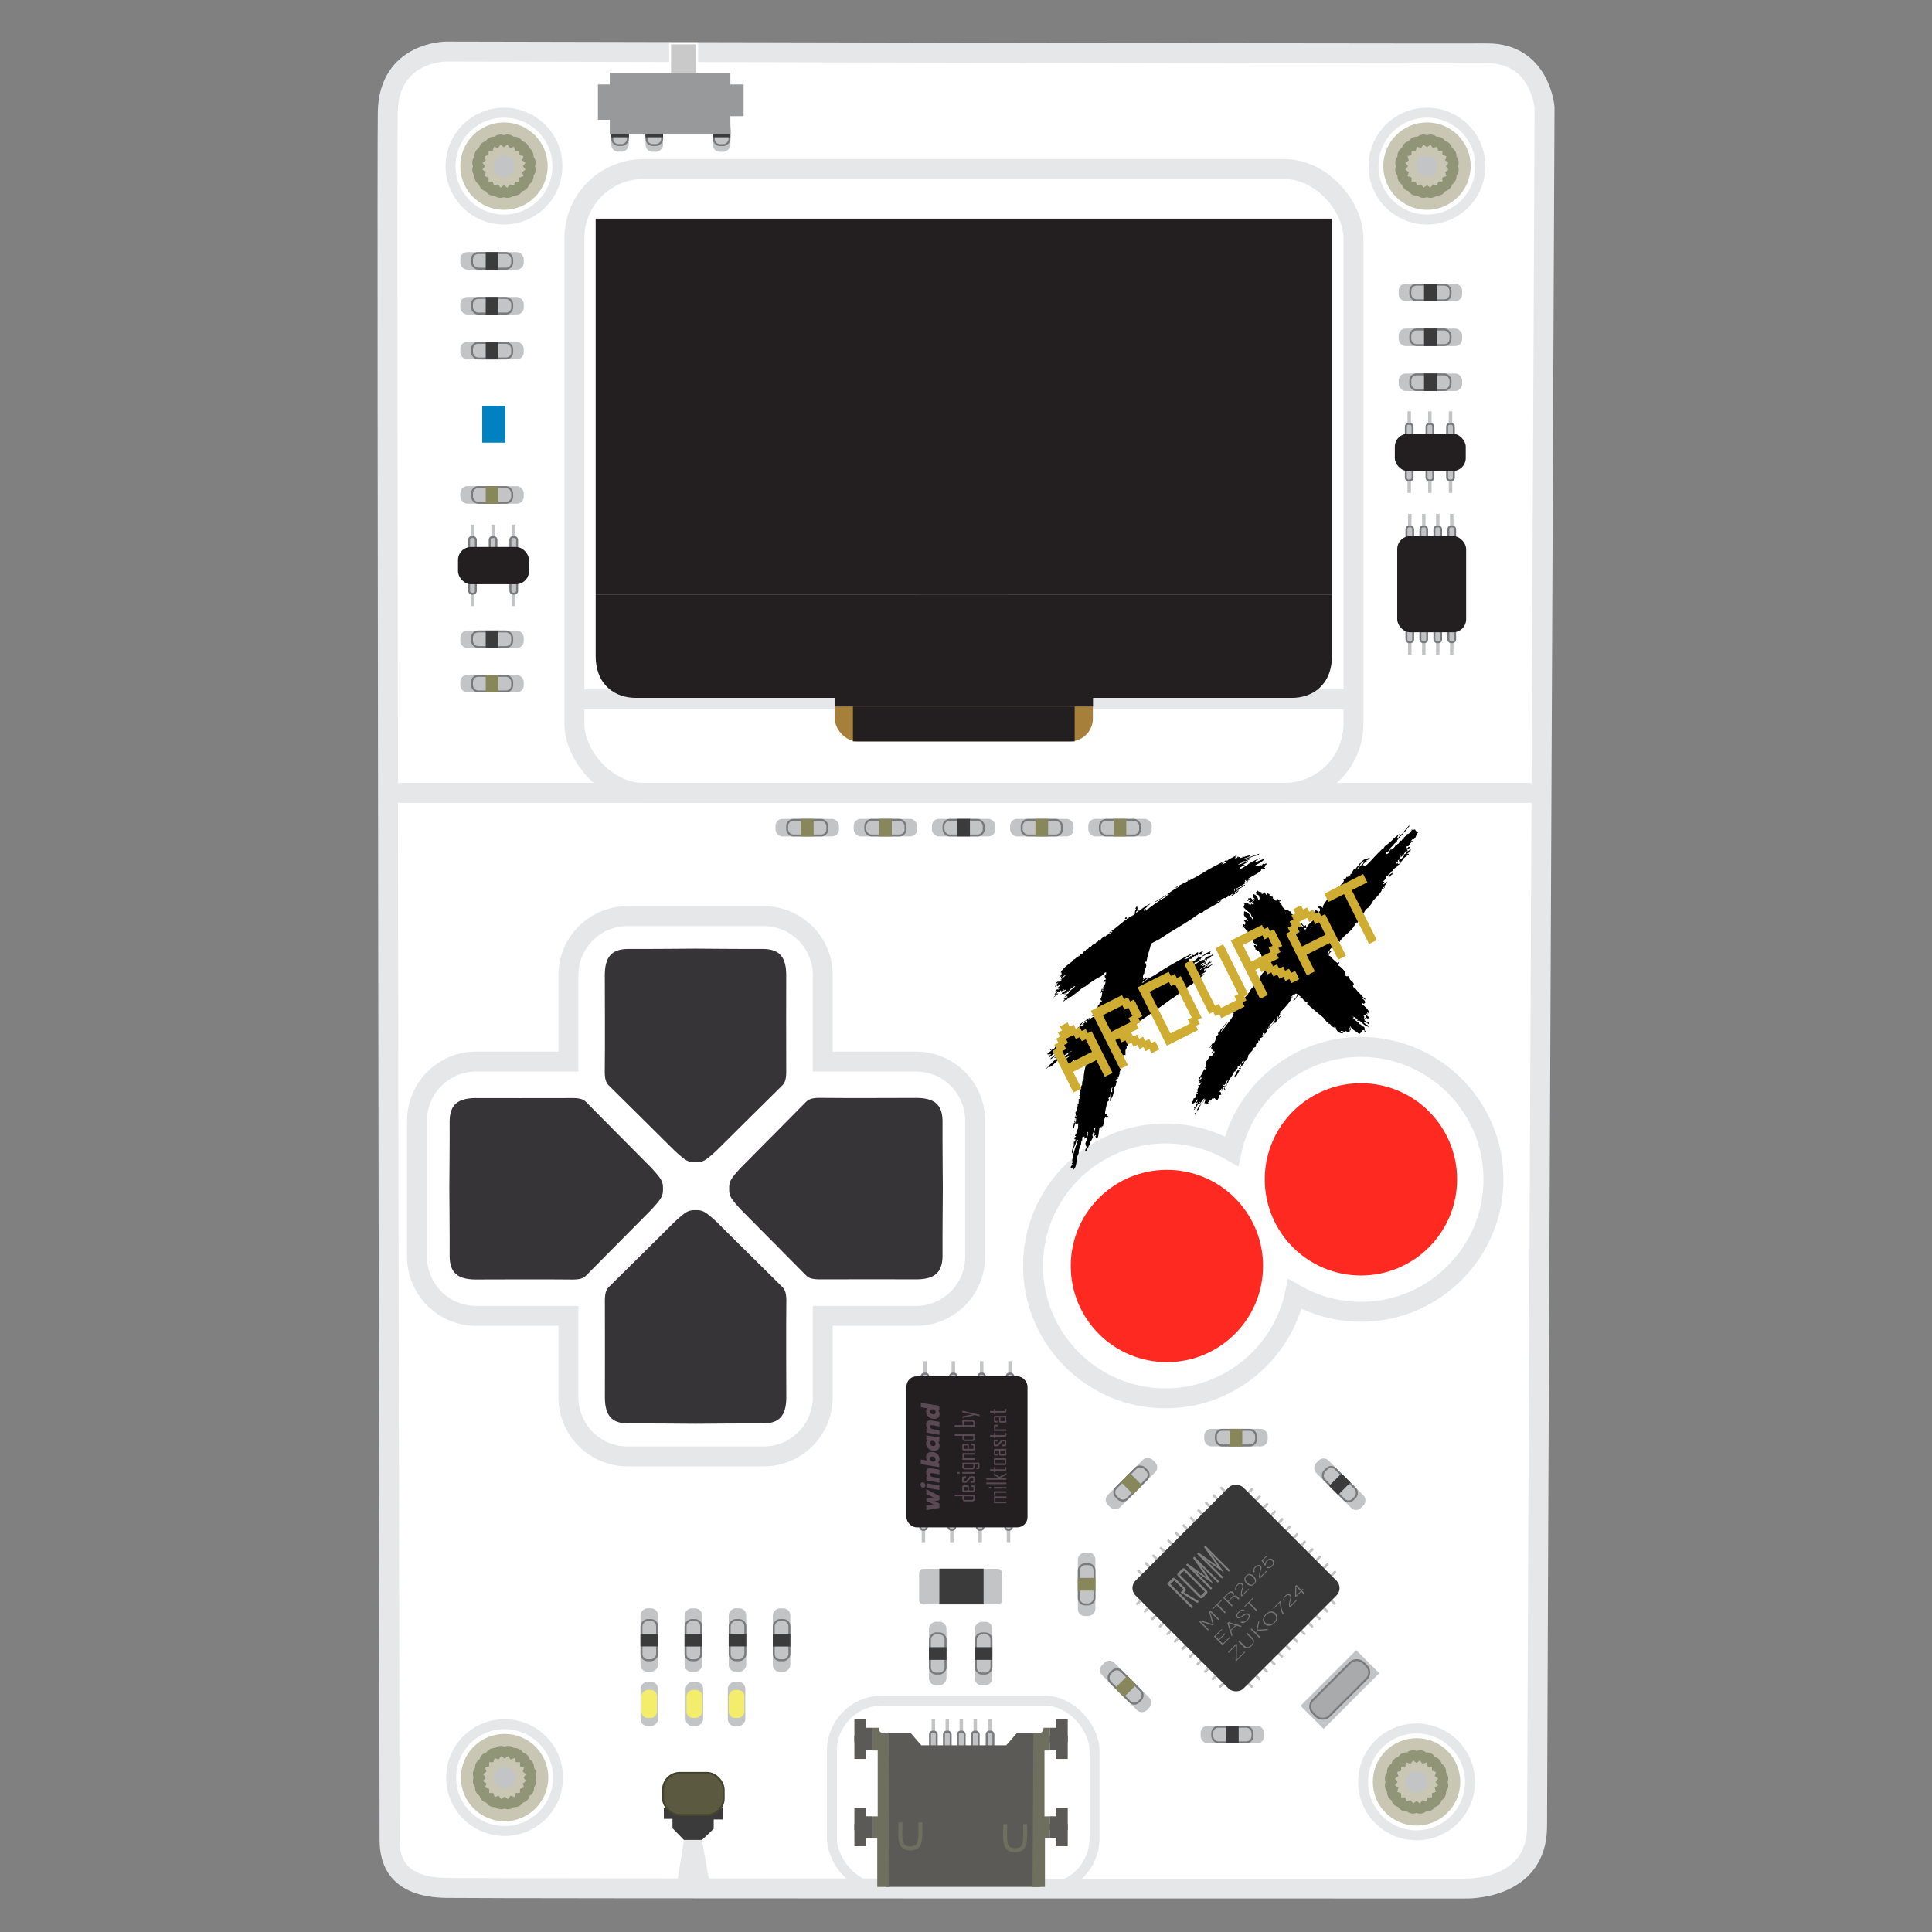 <?xml version="1.0" encoding="UTF-8"?>
<svg xmlns="http://www.w3.org/2000/svg" viewBox="0 0 256 256">
  <rect x="0" y="0" width="256" height="256" fill="#808080" stroke="none"/>
  <defs>
    <style>
      .cls-1, .cls-2, .cls-3, .cls-4, .cls-5, .cls-6, .cls-7, .cls-8, .cls-9 {
        stroke-miterlimit: 10;
      }

      .cls-1, .cls-4, .cls-8 {
        fill: none;
      }

      .cls-1, .cls-6 {
        stroke-width: 2.64px;
      }

      .cls-1, .cls-6, .cls-8 {
        stroke: #e6e7e8;
      }

      .cls-10 {
        fill: #363436;
      }

      .cls-11 {
        fill: #cfac32;
      }

      .cls-12 {
        fill: #88865b;
      }

      .cls-13, .cls-6 {
        fill: #fff;
      }

      .cls-2 {
        fill: #c9c9c9;
        stroke: #fff;
      }

      .cls-2, .cls-3, .cls-5, .cls-9 {
        stroke-width: .26px;
      }

      .cls-14 {
        fill: #0081c0;
      }

      .cls-15 {
        fill: #a67f3a;
      }

      .cls-3 {
        fill: #5b5940;
        stroke: #44432e;
      }

      .cls-16 {
        opacity: .36;
      }

      .cls-17 {
        fill: #231f20;
      }

      .cls-18 {
        fill: #373737;
      }

      .cls-19 {
        fill: #97999b;
      }

      .cls-20 {
        fill: #6e6f5e;
      }

      .cls-21 {
        fill: #5b5a57;
      }

      .cls-22 {
        fill: #fe2921;
      }

      .cls-4 {
        stroke: #6e6f5e;
        stroke-width: .53px;
      }

      .cls-23 {
        fill: #c0c2c4;
      }

      .cls-5, .cls-24 {
        fill: #c2c4c6;
      }

      .cls-5, .cls-9 {
        stroke: #797a7d;
      }

      .cls-25 {
        fill: #5a4952;
      }

      .cls-26 {
        fill: #3b3b3c;
      }

      .cls-7 {
        stroke: #909578;
      }

      .cls-7, .cls-8 {
        stroke-width: 1.32px;
      }

      .cls-7, .cls-27 {
        fill: #c9c7b3;
      }

      .cls-28 {
        opacity: .32;
      }

      .cls-9 {
        fill: #a8aaac;
      }

      .cls-29 {
        fill: #f3ed6b;
      }

      .cls-30 {
        fill: #e6e7e8;
      }
    </style>
  </defs>
  <g id="Screen">
    <g>
      <rect class="cls-24" x="95.06" y="224.62" width="5.87" height="2.32" rx=".92" ry=".92" transform="translate(-127.79 323.77) rotate(-90)"/>
      <rect class="cls-29" x="96.14" y="224.74" width="3.71" height="2.07" rx=".82" ry=".82" transform="translate(-127.78 323.78) rotate(-90)"/>
    </g>
    <path class="cls-6" d="M194.13,250.24s9.54.36,9.54-8.23.99-227.76.99-227.76c0,0-.57-7.24-7.63-7.18-7.06.06-137.9-.24-137.9-.24,0,0-7.6-.03-7.75,8.02s.24,227.24.24,229.01c.02,2.5.82,6.2,7.55,6.3,6.73.1,134.96.08,134.96.08Z"/>
    <g>
      <circle class="cls-27" cx="189.08" cy="22.01" r="5.79"/>
      <path class="cls-7" d="M189.08,18.68l.12-.09c.26-.19.63-.13.82.13l.09.12.15-.05c.31-.1.64.07.74.38l.05.15h.15c.32,0,.58.26.58.58v.15s.15.05.15.05c.31.1.47.43.38.74l-.05.15.12.09c.26.19.32.56.13.82l-.09.12.09.12c.19.26.13.63-.13.82l-.12.09.05.15c.1.31-.07.64-.38.74l-.15.05v.15c0,.32-.26.58-.58.58h-.15s-.05.15-.05.15c-.1.31-.43.47-.74.38l-.15-.05-.09.12c-.19.26-.56.32-.82.13l-.12-.09-.12.09c-.26.19-.63.13-.82-.13l-.09-.12-.15.05c-.31.1-.64-.07-.74-.38l-.05-.15h-.15c-.32,0-.58-.26-.58-.58v-.15s-.15-.05-.15-.05c-.31-.1-.47-.43-.38-.74l.05-.15-.12-.09c-.26-.19-.32-.56-.13-.82l.09-.12-.09-.12c-.19-.26-.13-.63.13-.82l.12-.09-.05-.15c-.1-.31.07-.64.38-.74l.15-.05v-.15c0-.32.26-.58.58-.58h.15s.05-.15.05-.15c.1-.31.43-.47.74-.38l.15.05.09-.12c.19-.26.56-.32.82-.13l.12.09Z"/>
      <circle class="cls-24" cx="189.08" cy="22.01" r="1.41"/>
    </g>
    <g>
      <circle class="cls-27" cx="66.78" cy="22.01" r="5.79"/>
      <path class="cls-7" d="M66.78,18.68l.12-.09c.26-.19.63-.13.82.13l.09.12.15-.05c.31-.1.64.07.74.38l.05.15h.15c.32,0,.58.26.58.58v.15s.15.05.15.05c.31.1.47.43.38.74l-.05.15.12.09c.26.19.32.56.13.82l-.09.12.09.12c.19.26.13.63-.13.82l-.12.09.05.15c.1.31-.07.64-.38.74l-.15.05v.15c0,.32-.26.58-.58.58h-.15s-.05.15-.05.15c-.1.31-.43.47-.74.38l-.15-.05-.09.12c-.19.26-.56.32-.82.13l-.12-.09-.12.09c-.26.19-.63.13-.82-.13l-.09-.12-.15.05c-.31.1-.64-.07-.74-.38l-.05-.15h-.15c-.32,0-.58-.26-.58-.58v-.15s-.15-.05-.15-.05c-.31-.1-.47-.43-.38-.74l.05-.15-.12-.09c-.26-.19-.32-.56-.13-.82l.09-.12-.09-.12c-.19-.26-.13-.63.13-.82l.12-.09-.05-.15c-.1-.31.07-.64.38-.74l.15-.05v-.15c0-.32.26-.58.58-.58h.15s.05-.15.05-.15c.1-.31.43-.47.74-.38l.15.05.09-.12c.19-.26.56-.32.82-.13l.12.09Z"/>
      <circle class="cls-24" cx="66.78" cy="22.01" r="1.41"/>
    </g>
    <circle class="cls-8" cx="187.7" cy="236.11" r="7.08"/>
    <circle class="cls-27" cx="187.7" cy="236.11" r="5.79"/>
    <path class="cls-7" d="M187.7,232.78l.12-.09c.26-.19.63-.13.82.13l.09.12.15-.05c.31-.1.64.07.74.38l.05.15h.15c.32,0,.58.26.58.58v.15s.15.05.15.05c.31.1.47.43.38.74l-.05.15.12.09c.26.19.32.56.13.82l-.09.12.09.12c.19.26.13.63-.13.82l-.12.09.05.15c.1.31-.07.64-.38.74l-.15.05v.15c0,.32-.26.58-.58.58h-.15s-.05.15-.05.15c-.1.31-.43.47-.74.38l-.15-.05-.09.12c-.19.26-.56.32-.82.13l-.12-.09-.12.09c-.26.19-.63.13-.82-.13l-.09-.12-.15.05c-.31.1-.64-.07-.74-.38l-.05-.15h-.15c-.32,0-.58-.26-.58-.58v-.15s-.15-.05-.15-.05c-.31-.1-.47-.43-.38-.74l.05-.15-.12-.09c-.26-.19-.32-.56-.13-.82l.09-.12-.09-.12c-.19-.26-.13-.63.13-.82l.12-.09-.05-.15c-.1-.31.07-.64.38-.74l.15-.05v-.15c0-.32.26-.58.58-.58h.15s.05-.15.05-.15c.1-.31.43-.47.74-.38l.15.05.09-.12c.19-.26.56-.32.82-.13l.12.09Z"/>
    <circle class="cls-24" cx="187.7" cy="236.11" r="1.41"/>
    <circle class="cls-27" cx="66.86" cy="235.54" r="5.79"/>
    <path class="cls-7" d="M66.86,232.2l.12-.09c.26-.19.63-.13.82.13l.09.12.15-.05c.31-.1.64.07.74.38l.05.15h.15c.32,0,.58.26.58.58v.15s.15.05.15.05c.31.1.47.43.38.74l-.05.15.12.09c.26.19.32.56.13.82l-.09.12.09.12c.19.26.13.63-.13.82l-.12.09.05.15c.1.31-.07.64-.38.74l-.15.05v.15c0,.32-.26.58-.58.58h-.15s-.05.15-.05.15c-.1.31-.43.47-.74.38l-.15-.05-.09.12c-.19.26-.56.32-.82.13l-.12-.09-.12.09c-.26.19-.63.13-.82-.13l-.09-.12-.15.05c-.31.1-.64-.07-.74-.38l-.05-.15h-.15c-.32,0-.58-.26-.58-.58v-.15s-.15-.05-.15-.05c-.31-.1-.47-.43-.38-.74l.05-.15-.12-.09c-.26-.19-.32-.56-.13-.82l.09-.12-.09-.12c-.19-.26-.13-.63.13-.82l.12-.09-.05-.15c-.1-.31.07-.64.38-.74l.15-.05v-.15c0-.32.26-.58.58-.58h.15s.05-.15.05-.15c.1-.31.43-.47.74-.38l.15.05.09-.12c.19-.26.56-.32.82-.13l.12.09Z"/>
    <circle class="cls-24" cx="66.86" cy="235.54" r="1.41"/>
    <circle class="cls-8" cx="66.86" cy="235.54" r="7.08"/>
    <circle class="cls-8" cx="66.78" cy="22.01" r="7.08"/>
    <circle class="cls-8" cx="189.08" cy="22.01" r="7.08"/>
    <rect class="cls-8" x="110.23" y="225.34" width="34.8" height="24.9" rx="6.65" ry="6.65"/>
    <circle class="cls-22" cx="154.62" cy="167.75" r="12.74"/>
    <circle class="cls-22" cx="180.33" cy="156.27" r="12.74"/>
    <path class="cls-1" d="M154.43,185.29c-9.67,0-17.55-7.87-17.55-17.55s7.87-17.55,17.55-17.55c3.1,0,6.12.83,8.76,2.35,1.71-7.89,8.75-13.82,17.15-13.82,9.67,0,17.55,7.87,17.55,17.55s-7.87,17.55-17.55,17.55c-3.1,0-6.12-.83-8.76-2.35-1.71,7.89-8.75,13.82-17.15,13.82Z"/>
    <g>
      <path class="cls-10" d="M124.93,157.6s-.06-6.97-.04-9.07c-.03-2.21-1.12-3.01-3.36-3.05-1.1.01-10.81.03-12.12,0s-2.08-.02-2.6.52-7.81,7.88-8.65,8.73c-1.37,1.5-1.56,1.82-1.54,2.78v-.02c-.02.96.17,1.28,1.54,2.78.84.85,8.13,8.19,8.65,8.73s1.3.54,2.6.52,11.01,0,12.12,0c2.24-.04,3.33-.84,3.36-3.05-.02-2.1.04-9.07.04-9.07"/>
      <path class="cls-10" d="M92.26,125.7s-6.97.06-9.07.04c-2.21.03-3.01,1.12-3.05,3.36.01,1.1.03,10.81,0,12.12s-.02,2.08.52,2.6,7.88,7.81,8.73,8.65c1.5,1.37,1.82,1.56,2.78,1.54h-.02c.96.02,1.28-.17,2.78-1.54.85-.84,8.19-8.13,8.73-8.65s.54-1.3.52-2.6,0-11.01,0-12.12c-.04-2.24-.84-3.33-3.05-3.36-2.1.02-9.07-.04-9.07-.04"/>
      <path class="cls-10" d="M59.54,157.42s.06,6.97.04,9.07c.03,2.21,1.12,3.01,3.36,3.05,1.1-.01,10.81-.03,12.12,0s2.08.02,2.6-.52,7.81-7.88,8.65-8.73c1.37-1.5,1.56-1.82,1.54-2.78v.02c.02-.96-.17-1.28-1.54-2.78-.84-.85-8.13-8.19-8.65-8.73s-1.3-.54-2.6-.52-11.01,0-12.12,0c-2.24.04-3.33.84-3.36,3.05.02,2.1-.04,9.07-.04,9.07"/>
      <path class="cls-10" d="M92.07,188.66s6.97-.06,9.07-.04c2.21-.03,3.01-1.12,3.05-3.36-.01-1.1-.03-10.81,0-12.12s.02-2.08-.52-2.6-7.88-7.81-8.73-8.65c-1.5-1.37-1.82-1.56-2.78-1.54h.02c-.96-.02-1.28.17-2.78,1.54-.85.84-8.19,8.13-8.73,8.65s-.54,1.3-.52,2.6,0,11.01,0,12.12c.04,2.24.84,3.33,3.05,3.36,2.1-.02,9.07.04,9.07.04"/>
    </g>
    <path class="cls-1" d="M83.14,192.98c-4.31,0-7.82-3.51-7.82-7.82v-10.8h-12.24c-4.31,0-7.82-3.51-7.82-7.82v-18.06c0-4.31,3.51-7.82,7.82-7.82h12.24v-11.45c0-4.31,3.51-7.82,7.82-7.82h18.06c4.31,0,7.82,3.51,7.82,7.82v11.45h12.37c4.31,0,7.82,3.51,7.82,7.82v18.06c0,4.31-3.51,7.82-7.82,7.82h-12.37v10.8c0,4.31-3.51,7.82-7.82,7.82h-18.06Z"/>
    <rect class="cls-24" x="172.32" y="221.7" width="10.43" height="4.33" transform="translate(-106.29 191.11) rotate(-45)"/>
    <g>
      <rect class="cls-23" x="165.35" y="197" width=".33" height="1.41" rx=".13" ry=".13" transform="translate(142.74 454.55) rotate(-135)"/>
      <rect class="cls-23" x="166.34" y="198" width=".33" height="1.41" rx=".13" ry=".13" transform="translate(143.74 456.96) rotate(-135)"/>
      <rect class="cls-23" x="167.34" y="199" width=".33" height="1.41" rx=".13" ry=".13" transform="translate(144.74 459.37) rotate(-135)"/>
      <rect class="cls-23" x="168.34" y="200" width=".33" height="1.41" rx=".13" ry=".13" transform="translate(145.74 461.78) rotate(-135)"/>
      <rect class="cls-23" x="169.34" y="201" width=".33" height="1.41" rx=".13" ry=".13" transform="translate(146.73 464.18) rotate(-135)"/>
      <rect class="cls-23" x="170.34" y="201.99" width=".33" height="1.41" rx=".13" ry=".13" transform="translate(147.74 466.59) rotate(-135)"/>
      <rect class="cls-23" x="171.34" y="202.99" width=".33" height="1.41" rx=".13" ry=".13" transform="translate(148.73 469) rotate(-135)"/>
      <rect class="cls-23" x="172.33" y="203.99" width=".33" height="1.41" rx=".13" ry=".13" transform="translate(149.73 471.41) rotate(-135)"/>
      <rect class="cls-23" x="173.33" y="204.99" width=".33" height="1.41" rx=".13" ry=".13" transform="translate(150.73 473.82) rotate(-135)"/>
      <rect class="cls-23" x="174.33" y="205.99" width=".33" height="1.41" rx=".13" ry=".13" transform="translate(151.73 476.23) rotate(-135)"/>
      <rect class="cls-23" x="175.33" y="206.99" width=".33" height="1.41" rx=".13" ry=".13" transform="translate(152.73 478.64) rotate(-135)"/>
      <rect class="cls-23" x="176.33" y="207.98" width=".33" height="1.41" rx=".13" ry=".13" transform="translate(153.73 481.05) rotate(-135)"/>
    </g>
    <g>
      <rect class="cls-23" x="150.94" y="211.41" width=".33" height="1.41" rx=".13" ry=".13" transform="translate(107.95 468.96) rotate(-135)"/>
      <rect class="cls-23" x="151.93" y="212.41" width=".33" height="1.41" rx=".13" ry=".13" transform="translate(108.95 471.37) rotate(-135)"/>
      <rect class="cls-23" x="152.93" y="213.41" width=".33" height="1.41" rx=".13" ry=".13" transform="translate(109.95 473.78) rotate(-135)"/>
      <rect class="cls-23" x="153.93" y="214.41" width=".33" height="1.41" rx=".13" ry=".13" transform="translate(110.95 476.19) rotate(-135)"/>
      <rect class="cls-23" x="154.93" y="215.41" width=".33" height="1.41" rx=".13" ry=".13" transform="translate(111.95 478.6) rotate(-135)"/>
      <rect class="cls-23" x="155.93" y="216.4" width=".33" height="1.41" rx=".13" ry=".13" transform="translate(112.95 481) rotate(-135)"/>
      <rect class="cls-23" x="156.93" y="217.4" width=".33" height="1.41" rx=".13" ry=".13" transform="translate(113.94 483.41) rotate(-135)"/>
      <rect class="cls-23" x="157.92" y="218.4" width=".33" height="1.41" rx=".13" ry=".13" transform="translate(114.95 485.82) rotate(-135)"/>
      <rect class="cls-23" x="158.92" y="219.4" width=".33" height="1.41" rx=".13" ry=".13" transform="translate(115.94 488.23) rotate(-135)"/>
      <rect class="cls-23" x="159.92" y="220.4" width=".33" height="1.41" rx=".13" ry=".13" transform="translate(116.94 490.64) rotate(-135)"/>
      <rect class="cls-23" x="160.92" y="221.4" width=".33" height="1.41" rx=".13" ry=".13" transform="translate(117.94 493.05) rotate(-135)"/>
      <rect class="cls-23" x="161.92" y="222.39" width=".33" height="1.41" rx=".13" ry=".13" transform="translate(118.93 495.46) rotate(-135)"/>
    </g>
    <g>
      <rect class="cls-23" x="162.05" y="196.84" width=".33" height="1.41" rx=".13" ry=".13" transform="translate(-92.17 172.56) rotate(-45)"/>
      <rect class="cls-23" x="161.05" y="197.84" width=".33" height="1.41" rx=".13" ry=".13" transform="translate(-93.17 172.15) rotate(-45)"/>
      <rect class="cls-23" x="160.05" y="198.84" width=".33" height="1.41" rx=".13" ry=".13" transform="translate(-94.17 171.73) rotate(-45)"/>
      <rect class="cls-23" x="159.05" y="199.83" width=".33" height="1.41" rx=".13" ry=".13" transform="translate(-95.17 171.32) rotate(-45)"/>
      <rect class="cls-23" x="158.06" y="200.83" width=".33" height="1.41" rx=".13" ry=".13" transform="translate(-96.17 170.91) rotate(-45)"/>
      <rect class="cls-23" x="157.06" y="201.83" width=".33" height="1.41" rx=".13" ry=".13" transform="translate(-97.16 170.49) rotate(-45)"/>
      <rect class="cls-23" x="156.06" y="202.83" width=".33" height="1.41" rx=".13" ry=".13" transform="translate(-98.16 170.08) rotate(-45)"/>
      <rect class="cls-23" x="155.06" y="203.83" width=".33" height="1.41" rx=".13" ry=".13" transform="translate(-99.16 169.67) rotate(-45)"/>
      <rect class="cls-23" x="154.06" y="204.82" width=".33" height="1.41" rx=".13" ry=".13" transform="translate(-100.16 169.25) rotate(-45)"/>
      <rect class="cls-23" x="153.06" y="205.82" width=".33" height="1.41" rx=".13" ry=".13" transform="translate(-101.16 168.84) rotate(-45)"/>
      <rect class="cls-23" x="152.07" y="206.82" width=".33" height="1.41" rx=".13" ry=".13" transform="translate(-102.16 168.43) rotate(-45)"/>
      <rect class="cls-23" x="151.07" y="207.82" width=".33" height="1.41" rx=".13" ry=".13" transform="translate(-103.15 168.01) rotate(-45)"/>
    </g>
    <g>
      <rect class="cls-23" x="176.28" y="211.4" width=".33" height="1.41" rx=".13" ry=".13" transform="translate(-98.3 186.89) rotate(-45)"/>
      <rect class="cls-23" x="175.29" y="212.4" width=".33" height="1.41" rx=".13" ry=".13" transform="translate(-99.3 186.48) rotate(-45)"/>
      <rect class="cls-23" x="174.29" y="213.4" width=".33" height="1.41" rx=".13" ry=".13" transform="translate(-100.3 186.07) rotate(-45)"/>
      <rect class="cls-23" x="173.29" y="214.4" width=".33" height="1.41" rx=".13" ry=".13" transform="translate(-101.3 185.66) rotate(-45)"/>
      <rect class="cls-23" x="172.29" y="215.4" width=".33" height="1.41" rx=".13" ry=".13" transform="translate(-102.3 185.24) rotate(-45)"/>
      <rect class="cls-23" x="171.29" y="216.39" width=".33" height="1.41" rx=".13" ry=".13" transform="translate(-103.29 184.83) rotate(-45)"/>
      <rect class="cls-23" x="170.3" y="217.39" width=".33" height="1.41" rx=".13" ry=".13" transform="translate(-104.29 184.41) rotate(-45)"/>
      <rect class="cls-23" x="169.3" y="218.39" width=".33" height="1.41" rx=".13" ry=".13" transform="translate(-105.29 184) rotate(-45)"/>
      <rect class="cls-23" x="168.3" y="219.39" width=".33" height="1.41" rx=".13" ry=".13" transform="translate(-106.29 183.59) rotate(-45)"/>
      <rect class="cls-23" x="167.3" y="220.39" width=".33" height="1.41" rx=".13" ry=".13" transform="translate(-107.29 183.17) rotate(-45)"/>
      <rect class="cls-23" x="166.3" y="221.38" width=".33" height="1.41" rx=".13" ry=".13" transform="translate(-108.28 182.76) rotate(-45)"/>
      <rect class="cls-23" x="165.3" y="222.38" width=".33" height="1.41" rx=".13" ry=".13" transform="translate(-109.28 182.35) rotate(-45)"/>
    </g>
    <rect class="cls-18" x="153.67" y="200.32" width="20.22" height="20.22" rx="1.39" ry="1.39" transform="translate(-100.83 177.44) rotate(-45)"/>
    <g>
      <rect class="cls-24" x="102.76" y="108.51" width="8.41" height="2.32" rx=".92" ry=".92"/>
      <rect class="cls-5" x="104.3" y="108.64" width="5.33" height="2.07" rx=".82" ry=".82"/>
      <rect class="cls-12" x="106.13" y="108.51" width="1.68" height="2.32"/>
    </g>
    <g>
      <rect class="cls-24" x="113.12" y="108.51" width="8.41" height="2.32" rx=".92" ry=".92"/>
      <rect class="cls-5" x="114.66" y="108.64" width="5.33" height="2.07" rx=".82" ry=".82"/>
      <rect class="cls-12" x="116.49" y="108.51" width="1.68" height="2.32"/>
    </g>
    <g>
      <rect class="cls-24" x="144.2" y="108.51" width="8.41" height="2.32" rx=".92" ry=".92"/>
      <rect class="cls-5" x="145.74" y="108.64" width="5.33" height="2.07" rx=".82" ry=".82"/>
      <rect class="cls-12" x="147.56" y="108.51" width="1.68" height="2.32"/>
    </g>
    <g>
      <rect class="cls-24" x="133.84" y="108.51" width="8.41" height="2.32" rx=".92" ry=".92"/>
      <rect class="cls-5" x="135.38" y="108.64" width="5.33" height="2.07" rx=".82" ry=".82"/>
      <rect class="cls-12" x="137.2" y="108.51" width="1.68" height="2.32"/>
    </g>
    <g>
      <rect class="cls-24" x="123.48" y="108.51" width="8.41" height="2.32" rx=".92" ry=".92"/>
      <rect class="cls-5" x="125.02" y="108.64" width="5.33" height="2.07" rx=".82" ry=".82"/>
      <rect class="cls-26" x="126.84" y="108.51" width="1.68" height="2.32"/>
    </g>
    <g>
      <rect class="cls-24" x="185.33" y="37.59" width="8.41" height="2.32" rx=".92" ry=".92"/>
      <rect class="cls-5" x="186.87" y="37.72" width="5.33" height="2.07" rx=".82" ry=".82"/>
      <rect class="cls-26" x="188.69" y="37.59" width="1.68" height="2.32"/>
    </g>
    <g>
      <rect class="cls-24" x="185.33" y="43.54" width="8.41" height="2.32" rx=".92" ry=".92"/>
      <rect class="cls-5" x="186.87" y="43.66" width="5.33" height="2.07" rx=".82" ry=".82"/>
      <rect class="cls-26" x="188.69" y="43.54" width="1.68" height="2.32"/>
    </g>
    <g>
      <rect class="cls-24" x="185.33" y="49.49" width="8.41" height="2.32" rx=".92" ry=".92"/>
      <rect class="cls-5" x="186.87" y="49.61" width="5.33" height="2.07" rx=".82" ry=".82"/>
      <rect class="cls-26" x="188.69" y="49.49" width="1.68" height="2.32"/>
    </g>
    <g>
      <rect class="cls-24" x="60.99" y="89.43" width="8.41" height="2.32" rx=".92" ry=".92"/>
      <rect class="cls-5" x="62.54" y="89.55" width="5.33" height="2.07" rx=".82" ry=".82"/>
      <rect class="cls-12" x="64.36" y="89.43" width="1.68" height="2.32"/>
    </g>
    <g>
      <rect class="cls-24" x="60.99" y="64.42" width="8.41" height="2.32" rx=".92" ry=".92"/>
      <rect class="cls-5" x="62.54" y="64.55" width="5.33" height="2.07" rx=".82" ry=".82"/>
      <rect class="cls-12" x="64.36" y="64.42" width="1.68" height="2.32"/>
    </g>
    <g>
      <rect class="cls-24" x="60.99" y="33.41" width="8.41" height="2.32" rx=".92" ry=".92"/>
      <rect class="cls-5" x="62.54" y="33.53" width="5.33" height="2.07" rx=".82" ry=".82"/>
      <rect class="cls-26" x="64.36" y="33.41" width="1.68" height="2.32"/>
    </g>
    <g>
      <rect class="cls-24" x="60.99" y="39.35" width="8.41" height="2.32" rx=".92" ry=".92"/>
      <rect class="cls-5" x="62.54" y="39.48" width="5.33" height="2.07" rx=".82" ry=".82"/>
      <rect class="cls-26" x="64.36" y="39.35" width="1.68" height="2.32"/>
    </g>
    <g>
      <rect class="cls-24" x="60.99" y="45.3" width="8.41" height="2.32" rx=".92" ry=".92"/>
      <rect class="cls-5" x="62.54" y="45.43" width="5.33" height="2.07" rx=".82" ry=".82"/>
      <rect class="cls-26" x="64.36" y="45.3" width="1.68" height="2.32"/>
    </g>
    <g>
      <rect class="cls-24" x="60.99" y="83.55" width="8.41" height="2.32" rx=".92" ry=".92"/>
      <rect class="cls-5" x="62.54" y="83.67" width="5.33" height="2.07" rx=".82" ry=".82"/>
      <rect class="cls-26" x="64.36" y="83.55" width="1.68" height="2.32"/>
    </g>
    <g>
      <rect class="cls-24" x="81.83" y="216.16" width="8.41" height="2.32" rx=".92" ry=".92" transform="translate(-131.29 303.35) rotate(-90)"/>
      <rect class="cls-5" x="83.37" y="216.29" width="5.33" height="2.07" rx=".82" ry=".82" transform="translate(-131.29 303.36) rotate(-90)"/>
      <rect class="cls-26" x="85.19" y="216.16" width="1.68" height="2.32" transform="translate(-131.29 303.35) rotate(-90)"/>
    </g>
    <g>
      <rect class="cls-24" x="87.67" y="216.16" width="8.41" height="2.32" rx=".92" ry=".92" transform="translate(-125.45 309.2) rotate(-90)"/>
      <rect class="cls-5" x="89.21" y="216.29" width="5.33" height="2.07" rx=".82" ry=".82" transform="translate(-125.45 309.2) rotate(-90)"/>
      <rect class="cls-26" x="91.03" y="216.16" width="1.68" height="2.32" transform="translate(-125.45 309.2) rotate(-90)"/>
    </g>
    <g>
      <rect class="cls-24" x="93.52" y="216.16" width="8.41" height="2.32" rx=".92" ry=".92" transform="translate(-119.6 315.04) rotate(-90)"/>
      <rect class="cls-5" x="95.06" y="216.29" width="5.33" height="2.07" rx=".82" ry=".82" transform="translate(-119.6 315.05) rotate(-90)"/>
      <rect class="cls-26" x="96.88" y="216.16" width="1.68" height="2.32" transform="translate(-119.6 315.04) rotate(-90)"/>
    </g>
    <g>
      <rect class="cls-24" x="99.36" y="216.16" width="8.41" height="2.32" rx=".92" ry=".92" transform="translate(-113.76 320.89) rotate(-90)"/>
      <rect class="cls-5" x="100.9" y="216.29" width="5.33" height="2.07" rx=".82" ry=".82" transform="translate(-113.76 320.89) rotate(-90)"/>
      <rect class="cls-26" x="102.72" y="216.16" width="1.68" height="2.32" transform="translate(-113.76 320.89) rotate(-90)"/>
    </g>
    <g>
      <rect class="cls-24" x="173.33" y="195.5" width="8.41" height="2.32" rx=".92" ry=".92" transform="translate(164.01 461.26) rotate(-135)"/>
      <rect class="cls-5" x="174.87" y="195.63" width="5.33" height="2.07" rx=".82" ry=".82" transform="translate(164.01 461.26) rotate(-135)"/>
      <rect class="cls-26" x="176.7" y="195.5" width="1.68" height="2.32" transform="translate(164.01 461.26) rotate(-135)"/>
    </g>
    <g>
      <rect class="cls-24" x="159.09" y="228.68" width="8.41" height="2.32" rx=".92" ry=".92"/>
      <rect class="cls-5" x="160.63" y="228.8" width="5.33" height="2.07" rx=".82" ry=".82"/>
      <rect class="cls-26" x="162.45" y="228.68" width="1.68" height="2.32"/>
    </g>
    <g>
      <rect class="cls-24" x="120.05" y="217.94" width="8.41" height="2.32" rx=".92" ry=".92" transform="translate(-94.85 343.35) rotate(-90)"/>
      <rect class="cls-5" x="121.59" y="218.07" width="5.33" height="2.07" rx=".82" ry=".82" transform="translate(-94.85 343.35) rotate(-90)"/>
      <rect class="cls-26" x="123.41" y="217.94" width="1.68" height="2.32" transform="translate(-94.85 343.35) rotate(-90)"/>
    </g>
    <g>
      <rect class="cls-24" x="126.12" y="217.94" width="8.41" height="2.32" rx=".92" ry=".92" transform="translate(-88.77 349.43) rotate(-90)"/>
      <rect class="cls-5" x="127.67" y="218.07" width="5.33" height="2.07" rx=".82" ry=".82" transform="translate(-88.77 349.43) rotate(-90)"/>
      <rect class="cls-26" x="129.49" y="217.94" width="1.68" height="2.32" transform="translate(-88.77 349.43) rotate(-90)"/>
    </g>
    <g>
      <rect class="cls-24" x="159.57" y="189.33" width="8.41" height="2.32" rx=".92" ry=".92"/>
      <rect class="cls-5" x="161.11" y="189.46" width="5.33" height="2.07" rx=".82" ry=".82"/>
      <rect class="cls-12" x="162.93" y="189.33" width="1.68" height="2.32"/>
    </g>
    <g>
      <rect class="cls-24" x="145.72" y="195.42" width="8.41" height="2.32" rx=".92" ry=".92" transform="translate(-95.09 163.59) rotate(-45)"/>
      <rect class="cls-5" x="147.26" y="195.54" width="5.33" height="2.07" rx=".82" ry=".82" transform="translate(-95.09 163.59) rotate(-45)"/>
      <rect class="cls-12" x="149.08" y="195.42" width="1.68" height="2.32" transform="translate(-95.09 163.59) rotate(-45)"/>
    </g>
    <g>
      <rect class="cls-24" x="139.78" y="208.76" width="8.41" height="2.32" rx=".92" ry=".92" transform="translate(-65.94 353.91) rotate(-90)"/>
      <rect class="cls-5" x="141.32" y="208.89" width="5.33" height="2.07" rx=".82" ry=".82" transform="translate(-65.94 353.91) rotate(-90)"/>
      <rect class="cls-12" x="143.15" y="208.76" width="1.68" height="2.32" transform="translate(-65.94 353.91) rotate(-90)"/>
    </g>
    <g>
      <rect class="cls-24" x="144.95" y="222.3" width="8.41" height="2.32" rx=".92" ry=".92" transform="translate(96.61 486.94) rotate(-135)"/>
      <rect class="cls-5" x="146.49" y="222.42" width="5.33" height="2.07" rx=".82" ry=".82" transform="translate(96.61 486.94) rotate(-135)"/>
      <rect class="cls-12" x="148.31" y="222.3" width="1.68" height="2.32" transform="translate(96.61 486.94) rotate(-135)"/>
    </g>
    <g>
      <rect class="cls-24" x="186.57" y="68.09" width=".46" height="1.61"/>
      <rect class="cls-5" x="186.36" y="69.75" width=".89" height="2.44" rx=".35" ry=".35"/>
    </g>
    <g>
      <rect class="cls-24" x="188.43" y="68.09" width=".46" height="1.61"/>
      <rect class="cls-5" x="188.21" y="69.75" width=".89" height="2.44" rx=".35" ry=".35"/>
    </g>
    <g>
      <rect class="cls-24" x="190.28" y="68.09" width=".46" height="1.61"/>
      <rect class="cls-5" x="190.06" y="69.75" width=".89" height="2.44" rx=".35" ry=".35"/>
    </g>
    <g>
      <rect class="cls-24" x="192.13" y="68.09" width=".46" height="1.61"/>
      <rect class="cls-5" x="191.92" y="69.75" width=".89" height="2.44" rx=".35" ry=".35"/>
    </g>
    <g>
      <rect class="cls-24" x="186.57" y="85.14" width=".46" height="1.61"/>
      <rect class="cls-5" x="186.36" y="82.65" width=".89" height="2.44" rx=".35" ry=".35"/>
    </g>
    <g>
      <rect class="cls-24" x="188.43" y="85.14" width=".46" height="1.61"/>
      <rect class="cls-5" x="188.21" y="82.65" width=".89" height="2.44" rx=".35" ry=".35"/>
    </g>
    <g>
      <rect class="cls-24" x="190.28" y="85.14" width=".46" height="1.61"/>
      <rect class="cls-5" x="190.06" y="82.65" width=".89" height="2.44" rx=".35" ry=".35"/>
    </g>
    <g>
      <rect class="cls-24" x="192.13" y="85.14" width=".46" height="1.61"/>
      <rect class="cls-5" x="191.92" y="82.65" width=".89" height="2.44" rx=".35" ry=".35"/>
    </g>
    <rect class="cls-17" x="185.14" y="71.04" width="9.13" height="12.74" rx="1.72" ry="1.72"/>
    <g>
      <rect class="cls-24" x="186.5" y="54.51" width=".46" height="1.61"/>
      <rect class="cls-5" x="186.28" y="56.16" width=".89" height="2.44" rx=".35" ry=".35"/>
    </g>
    <g>
      <rect class="cls-24" x="189.23" y="54.51" width=".46" height="1.61"/>
      <rect class="cls-5" x="189.02" y="56.16" width=".89" height="2.44" rx=".35" ry=".35"/>
    </g>
    <g>
      <rect class="cls-24" x="191.97" y="54.51" width=".46" height="1.61"/>
      <rect class="cls-5" x="191.75" y="56.16" width=".89" height="2.44" rx=".35" ry=".35"/>
    </g>
    <g>
      <rect class="cls-24" x="186.5" y="63.7" width=".46" height="1.61"/>
      <rect class="cls-5" x="186.28" y="61.22" width=".89" height="2.44" rx=".35" ry=".35"/>
    </g>
    <g>
      <rect class="cls-24" x="189.23" y="63.7" width=".46" height="1.61"/>
      <rect class="cls-5" x="189.02" y="61.22" width=".89" height="2.44" rx=".35" ry=".35"/>
    </g>
    <g>
      <rect class="cls-24" x="191.97" y="63.7" width=".46" height="1.61"/>
      <rect class="cls-5" x="191.75" y="61.22" width=".89" height="2.44" rx=".35" ry=".35"/>
    </g>
    <rect class="cls-17" x="184.82" y="57.48" width="9.4" height="4.93" rx="1.72" ry="1.72"/>
    <g>
      <rect class="cls-24" x="62.37" y="69.51" width=".46" height="1.61"/>
      <rect class="cls-5" x="62.16" y="71.16" width=".89" height="2.44" rx=".35" ry=".35"/>
    </g>
    <g>
      <rect class="cls-24" x="65.11" y="69.51" width=".46" height="1.61"/>
      <rect class="cls-5" x="64.89" y="71.16" width=".89" height="2.44" rx=".35" ry=".35"/>
    </g>
    <g>
      <rect class="cls-24" x="67.84" y="69.51" width=".46" height="1.61"/>
      <rect class="cls-5" x="67.63" y="71.16" width=".89" height="2.44" rx=".35" ry=".35"/>
    </g>
    <g>
      <rect class="cls-24" x="62.37" y="78.7" width=".46" height="1.61"/>
      <rect class="cls-5" x="62.16" y="76.22" width=".89" height="2.44" rx=".35" ry=".35"/>
    </g>
    <g>
      <rect class="cls-24" x="67.84" y="78.7" width=".46" height="1.61"/>
      <rect class="cls-5" x="67.63" y="76.22" width=".89" height="2.44" rx=".35" ry=".35"/>
    </g>
    <rect class="cls-17" x="60.69" y="72.48" width="9.4" height="4.93" rx="1.72" ry="1.72"/>
    <rect class="cls-24" x="121.79" y="207.88" width="10.99" height="4.71" rx=".55" ry=".55"/>
    <rect class="cls-26" x="124.47" y="207.85" width="5.86" height="4.74"/>
    <rect class="cls-9" x="172.8" y="222.34" width="9.44" height="3.05" rx="1.21" ry="1.21" transform="translate(-106.3 191.09) rotate(-45)"/>
    <rect class="cls-2" x="88.79" y="5.75" width="3.58" height="5.14"/>
    <g>
      <rect class="cls-24" x="83.1" y="224.62" width="5.87" height="2.32" rx=".92" ry=".92" transform="translate(-139.75 311.81) rotate(-90)"/>
      <rect class="cls-29" x="84.17" y="224.74" width="3.71" height="2.07" rx=".82" ry=".82" transform="translate(-139.75 311.81) rotate(-90)"/>
    </g>
    <g>
      <rect class="cls-24" x="89.08" y="224.62" width="5.87" height="2.32" rx=".92" ry=".92" transform="translate(-133.77 317.79) rotate(-90)"/>
      <rect class="cls-29" x="90.16" y="224.74" width="3.71" height="2.07" rx=".82" ry=".82" transform="translate(-133.77 317.79) rotate(-90)"/>
    </g>
    <rect class="cls-14" x="63.9" y="53.8" width="3.04" height="4.85"/>
    <polygon class="cls-26" points="87.96 239.61 87.96 241.01 89.11 241.01 89.11 242.25 90.63 243.81 93.01 243.81 94.57 242.33 94.57 241.09 95.77 241.09 95.77 239.61 87.96 239.61"/>
    <rect class="cls-3" x="87.86" y="234.92" width="8.03" height="5.59" rx="2.21" ry="2.21"/>
    <g>
      <rect class="cls-24" x="123.44" y="227.79" width=".46" height="1.61"/>
      <rect class="cls-5" x="123.23" y="229.45" width=".89" height="2.44" rx=".35" ry=".35"/>
    </g>
    <g>
      <rect class="cls-24" x="125.29" y="227.79" width=".46" height="1.61"/>
      <rect class="cls-5" x="125.08" y="229.45" width=".89" height="2.44" rx=".35" ry=".35"/>
    </g>
    <g>
      <rect class="cls-24" x="127.15" y="227.79" width=".46" height="1.61"/>
      <rect class="cls-5" x="126.93" y="229.45" width=".89" height="2.44" rx=".35" ry=".35"/>
    </g>
    <g>
      <rect class="cls-24" x="129" y="227.79" width=".46" height="1.61"/>
      <rect class="cls-5" x="128.79" y="229.45" width=".89" height="2.44" rx=".35" ry=".35"/>
    </g>
    <g>
      <rect class="cls-24" x="130.95" y="227.79" width=".46" height="1.61"/>
      <rect class="cls-5" x="130.74" y="229.45" width=".89" height="2.44" rx=".35" ry=".35"/>
    </g>
    <polygon class="cls-21" points="117.44 250.02 117.59 229.66 120.69 229.66 122.08 231.26 133.33 231.26 134.76 229.62 137.84 229.62 137.84 250.02 117.44 250.02"/>
    <path class="cls-4" d="M119.32,241.47c0,1.89-.3,3.45,1.26,3.45s1.38-1.14,1.38-3.45"/>
    <path class="cls-4" d="M133.2,241.71c0,1.89-.3,3.45,1.26,3.45s1.38-1.14,1.38-3.45"/>
    <path class="cls-20" d="M136.93,229.62s.5,0,.85,0c.28,0,.5-.32.5-.68h.81v3.01h-.69v8.73h.69v2.86h-.63v6.49h-1.65l.12-20.4Z"/>
    <path class="cls-20" d="M117.77,229.62s-.5,0-.85,0c-.28,0-.5-.32-.5-.68h-.81s0,3.01,0,3.01h.69s0,8.73,0,8.73h-.69s0,2.86,0,2.86h.63s0,6.49,0,6.49h1.64s-.11-20.4-.11-20.4Z"/>
    <g>
      <polyline class="cls-21" points="139.09 228.94 139.98 228.94 139.98 227.79 141.48 227.79 141.48 230.35 141.48 230.85 139.09 230.85 139.09 228.94"/>
      <polyline class="cls-21" points="139.09 231.92 139.98 231.92 139.98 233.07 141.48 233.07 141.48 230.5 141.48 230.01 139.09 230.01 139.09 231.92"/>
    </g>
    <g>
      <polyline class="cls-21" points="139.09 240.67 139.98 240.67 139.98 239.57 141.48 239.57 141.48 242.03 141.48 242.51 139.09 242.51 139.09 240.67"/>
      <polyline class="cls-21" points="139.09 243.53 139.98 243.53 139.98 244.63 141.48 244.63 141.48 242.18 141.48 241.7 139.09 241.7 139.09 243.53"/>
    </g>
    <g>
      <polyline class="cls-21" points="115.61 228.94 114.72 228.94 114.72 227.79 113.21 227.79 113.21 230.35 113.21 230.85 115.61 230.85 115.61 228.94"/>
      <polyline class="cls-21" points="115.61 231.92 114.72 231.92 114.72 233.07 113.21 233.07 113.21 230.5 113.21 230.01 115.61 230.01 115.61 231.92"/>
    </g>
    <polyline class="cls-1" points="76.86 92.68 93.33 92.68 178.9 92.68"/>
    <g>
      <polyline class="cls-21" points="115.61 240.67 114.72 240.67 114.72 239.57 113.21 239.57 113.21 242.03 113.21 242.51 115.61 242.51 115.61 240.67"/>
      <polyline class="cls-21" points="115.61 243.53 114.72 243.53 114.72 244.63 113.21 244.63 113.21 242.18 113.21 241.7 115.61 241.7 115.61 243.53"/>
    </g>
    <polyline class="cls-1" points="52 105.06 76.43 105.06 203.31 105.06"/>
    <rect class="cls-1" x="76.11" y="22.4" width="103.23" height="82.66" rx="9.16" ry="9.16"/>
    <g>
      <rect class="cls-24" x="79.77" y="16.55" width="4.79" height="2.32" rx=".92" ry=".92" transform="translate(99.87 -64.46) rotate(90)"/>
      <rect class="cls-5" x="80.65" y="16.67" width="3.03" height="2.07" rx=".82" ry=".82" transform="translate(99.87 -64.46) rotate(90)"/>
      <rect class="cls-26" x="81.69" y="16.55" width=".96" height="2.32" transform="translate(99.87 -64.46) rotate(90)"/>
    </g>
    <g>
      <rect class="cls-24" x="84.31" y="16.55" width="4.79" height="2.32" rx=".92" ry=".92" transform="translate(104.41 -68.99) rotate(90)"/>
      <rect class="cls-5" x="85.18" y="16.67" width="3.03" height="2.07" rx=".82" ry=".82" transform="translate(104.41 -68.99) rotate(90)"/>
      <rect class="cls-26" x="86.22" y="16.55" width=".96" height="2.32" transform="translate(104.41 -68.99) rotate(90)"/>
    </g>
    <g>
      <rect class="cls-24" x="93.23" y="16.55" width="4.79" height="2.32" rx=".92" ry=".92" transform="translate(113.33 -77.91) rotate(90)"/>
      <rect class="cls-5" x="94.11" y="16.67" width="3.03" height="2.07" rx=".82" ry=".82" transform="translate(113.33 -77.91) rotate(90)"/>
      <rect class="cls-26" x="95.14" y="16.55" width=".96" height="2.32" transform="translate(113.33 -77.91) rotate(90)"/>
    </g>
    <polygon class="cls-19" points="98.53 11.19 96.78 11.19 96.78 9.66 80.8 9.66 80.8 11.19 79.23 11.19 79.23 15.87 80.8 15.87 80.8 17.71 96.78 17.71 96.78 15.39 98.53 15.39 98.53 11.19"/>
    <polygon class="cls-30" points="90.63 243.81 89.69 249.68 94.05 249.68 93.01 243.81 90.63 243.81"/>
    <g>
      <rect class="cls-24" x="94.66" y="224.62" width="5.87" height="2.32" rx=".92" ry=".92" transform="translate(-128.18 323.38) rotate(-90)"/>
      <rect class="cls-29" x="95.74" y="224.74" width="3.71" height="2.07" rx=".82" ry=".82" transform="translate(-128.18 323.38) rotate(-90)"/>
    </g>
    <g>
      <rect class="cls-24" x="122.33" y="180.37" width=".46" height="1.61"/>
      <rect class="cls-5" x="122.12" y="182.02" width=".89" height="2.44" rx=".35" ry=".35"/>
    </g>
    <g>
      <rect class="cls-24" x="126.09" y="180.37" width=".46" height="1.61"/>
      <rect class="cls-5" x="125.88" y="182.02" width=".89" height="2.44" rx=".35" ry=".35"/>
    </g>
    <g>
      <rect class="cls-24" x="129.85" y="180.37" width=".46" height="1.61"/>
      <rect class="cls-5" x="129.63" y="182.02" width=".89" height="2.44" rx=".35" ry=".35"/>
    </g>
    <g>
      <rect class="cls-24" x="133.6" y="180.37" width=".46" height="1.61"/>
      <rect class="cls-5" x="133.39" y="182.02" width=".89" height="2.44" rx=".35" ry=".35"/>
    </g>
    <g>
      <rect class="cls-24" x="122.13" y="202.74" width=".46" height="1.61"/>
      <rect class="cls-5" x="121.92" y="200.26" width=".89" height="2.44" rx=".35" ry=".35"/>
    </g>
    <g>
      <rect class="cls-24" x="125.89" y="202.74" width=".46" height="1.61"/>
      <rect class="cls-5" x="125.68" y="200.26" width=".89" height="2.44" rx=".35" ry=".35"/>
    </g>
    <g>
      <rect class="cls-24" x="129.65" y="202.74" width=".46" height="1.61"/>
      <rect class="cls-5" x="129.43" y="200.26" width=".89" height="2.44" rx=".35" ry=".35"/>
    </g>
    <g>
      <rect class="cls-24" x="133.4" y="202.74" width=".46" height="1.61"/>
      <rect class="cls-5" x="133.19" y="200.26" width=".89" height="2.44" rx=".35" ry=".35"/>
    </g>
    <rect class="cls-17" x="120.11" y="182.37" width="16.04" height="20.01" rx="1.35" ry="1.35"/>
    <rect class="cls-15" x="110.61" y="90.59" width="34.2" height="7.65" rx="3.03" ry="3.03"/>
    <rect class="cls-17" x="113.02" y="93.61" width="29.38" height="4.63"/>
    <polygon class="cls-17" points="176.49 78.83 78.93 78.83 78.93 77.51 78.93 28.97 176.49 28.97 176.49 78.83"/>
    <rect class="cls-17" x="84.81" y="32.34" width="86.27" height="43.01" rx="3.93" ry="3.93"/>
    <path class="cls-17" d="M78.93,79.07v7.81c0,4.03,2.73,5.59,5.29,5.59h26.37v1.14h22.72l.27-14.78h-54.65v.24Z"/>
    <path class="cls-17" d="M176.49,79.07v7.81c0,4.03-2.73,5.59-5.29,5.59s-26.37,0-26.37,0v1.14h-22.72s-.27-14.78-.27-14.78h54.65v.24Z"/>
    <g>
      <path class="cls-25" d="M122.74,198.53l.96-.13-.49-.2-.47-.23v-.64l1.74.89v.56l-.65.12.65.33v.57l-1.74.3v-.64l.48-.08.49-.05-.96-.45v-.37Z"/>
      <path class="cls-25" d="M122.07,196.99c-.07-.08-.1-.18-.1-.28,0-.08.02-.15.07-.21.05-.06.12-.08.2-.08.11,0,.2.04.27.12.07.08.1.17.1.28,0,.08-.02.15-.07.21-.05.06-.11.09-.2.09-.11,0-.21-.04-.27-.12ZM124.47,196.83l-1.7-.29v.61l1.7.28v-.61Z"/>
      <path class="cls-25" d="M124.47,195.35l-.95-.16c-.1-.02-.17,0-.22.03-.05.04-.07.09-.07.15,0,.08.03.15.09.22.06.06.14.1.25.12l.91.15v.6l-1.73-.29v-.54h.19c-.16-.15-.24-.33-.23-.55,0-.19.07-.34.19-.43.13-.1.33-.12.62-.07l.96.16v.61Z"/>
      <path class="cls-25" d="M122.89,193.53c-.12-.12-.19-.28-.19-.48s.07-.36.2-.48.31-.18.53-.18c.31,0,.56.08.75.24.19.16.29.39.31.67,0,.1-.01.2-.05.29-.03.09-.09.16-.17.22l.19.06v.54l-2.45-.41v-.61l.87.14ZM123.36,193.56c.09.07.2.11.31.11.08,0,.16-.02.21-.07.06-.05.09-.12.09-.2,0-.11-.04-.2-.12-.28-.08-.08-.19-.12-.33-.12-.1,0-.17.02-.23.07-.06.05-.08.12-.08.2,0,.12.05.21.14.29Z"/>
      <path class="cls-25" d="M122.74,190.76v-.57l1.73.29v.56h-.19c.08.07.14.17.17.27.04.11.05.21.05.3-.01.2-.08.35-.21.46-.13.11-.3.16-.51.16-.3,0-.55-.09-.76-.28s-.31-.41-.31-.69c0-.23.07-.38.22-.44l-.19-.06ZM123.35,191.49c.08.08.19.12.33.12.09,0,.17-.03.22-.08.05-.05.08-.12.08-.2,0-.11-.04-.21-.13-.29-.09-.08-.2-.12-.32-.12-.09,0-.17.02-.22.07-.06.05-.08.12-.08.21,0,.11.04.2.13.28Z"/>
      <path class="cls-25" d="M124.47,189.01l-.95-.16c-.1-.02-.17,0-.22.03-.05.04-.07.09-.07.15,0,.08.03.15.09.22.06.06.14.1.25.12l.91.15v.6l-1.73-.29v-.54h.19c-.16-.15-.24-.33-.23-.55,0-.19.07-.34.19-.43.13-.1.33-.12.62-.07l.96.16v.61Z"/>
      <path class="cls-25" d="M122.02,186.48v-.61l2.45.41v.54h-.19c.08.07.14.16.17.27.04.1.05.21.05.3-.01.2-.08.35-.2.46-.12.11-.29.16-.5.16-.31,0-.57-.09-.78-.28s-.31-.42-.31-.69c0-.21.06-.35.19-.42l-.87-.15ZM123.35,187.28c.08.08.19.12.33.12.1,0,.17-.02.22-.07.05-.05.08-.12.08-.2,0-.11-.04-.21-.13-.28s-.19-.11-.31-.11c-.09,0-.17.02-.23.07-.06.05-.09.11-.09.2,0,.11.04.2.13.28Z"/>
    </g>
    <g>
      <path class="cls-25" d="M129.17,198.05v.21h-.05c.04.23.06.36.06.38,0,.09-.03.17-.1.22-.06.06-.15.08-.24.08h-.97c-.1,0-.19-.03-.25-.1s-.1-.14-.1-.24v-.35h-1.01v-.21h2.66ZM128.96,198.27h-1.25v.3c0,.12.06.18.19.18h.88c.13,0,.19-.06.19-.18,0-.03,0-.13-.02-.3Z"/>
      <path class="cls-25" d="M128.97,196.82c.13,0,.19.06.19.18v.52c0,.12-.06.18-.19.18h-1.27c-.13,0-.19-.06-.19-.18v-.52c0-.12.06-.18.19-.18h.6l.08.07v.6h.6v-.46h-.3v-.21h.3ZM128.2,197.03h-.5v.46h.5v-.46Z"/>
      <path class="cls-25" d="M128.97,195.62c.13,0,.19.06.19.18v.49c0,.12-.06.18-.19.18h-.38v-.21h.37v-.43h-.33l-.49.56c-.04.05-.1.08-.18.08h-.28c-.13,0-.19-.06-.19-.18v-.49c0-.12.06-.18.19-.18h.33v.21h-.33v.43h.29l.48-.57c.04-.05.1-.08.18-.08h.31Z"/>
      <path class="cls-25" d="M127.15,195.05v.22h-.29v-.22h.29ZM129.17,195.05v.21h-1.65v-.21h1.65Z"/>
      <path class="cls-25" d="M129.6,193.79c.13,0,.19.06.19.18v.51c0,.12-.08.19-.24.19-.02,0-.05,0-.09,0-.04,0-.07,0-.08,0v-.21h.22v-.45h-.44v.35c0,.1-.03.18-.1.24s-.15.1-.25.1h-.97c-.1,0-.18-.03-.24-.08-.06-.06-.1-.13-.1-.22,0-.02.02-.15.06-.38h-.05v-.21h2.09ZM128.97,194.01h-1.25c-.01.17-.02.27-.02.3,0,.12.06.18.19.18h.89c.13,0,.19-.06.19-.18v-.3Z"/>
      <path class="cls-25" d="M129.17,192.54v.21h-1.45v.47h1.45v.22h-1.65v-.22h.05c-.01-.08-.02-.17-.04-.25-.01-.1-.02-.19-.02-.26,0-.12.06-.18.19-.18h1.48Z"/>
      <path class="cls-25" d="M128.97,191.31c.13,0,.19.06.19.18v.52c0,.12-.06.18-.19.18h-1.27c-.13,0-.19-.06-.19-.18v-.52c0-.12.06-.18.19-.18h.6l.08.07v.6h.6v-.46h-.3v-.21h.3ZM128.2,191.52h-.5v.46h.5v-.46Z"/>
      <path class="cls-25" d="M129.17,190.06v.21h-.05c.04.23.06.36.06.38,0,.09-.03.17-.1.22-.06.06-.15.08-.24.08h-.97c-.1,0-.19-.03-.25-.1s-.1-.14-.1-.24v-.35h-1.01v-.21h2.66ZM128.96,190.27h-1.25v.3c0,.12.06.18.19.18h.88c.13,0,.19-.06.19-.18,0-.03,0-.13-.02-.3Z"/>
      <path class="cls-25" d="M128.81,188.15c.1,0,.19.03.25.1s.1.14.1.24v.57h-2.66v-.22h1.05c-.01-.08-.02-.17-.03-.25-.01-.11-.02-.19-.02-.25,0-.12.06-.18.19-.18h1.12ZM128.78,188.37h-1.06v.47h1.25v-.3c0-.12-.06-.18-.19-.18Z"/>
      <path class="cls-25" d="M127.51,186.92l1.64.38.64.16v.21l-.64-.16-1.64.39v-.22l1.3-.27-1.3-.27v-.22Z"/>
      <path class="cls-25" d="M133.35,197.6v.21h-1.45v.47h1.45v.21h-1.45v.47h1.45v.22h-1.65v-.22h.05c-.01-.08-.02-.17-.04-.25-.01-.1-.02-.19-.02-.25s.02-.11.06-.15c-.01-.09-.03-.18-.04-.27-.02-.12-.02-.21-.02-.27,0-.12.06-.18.19-.18h1.48Z"/>
      <path class="cls-25" d="M131.33,197.02v.22h-.29v-.22h.29ZM133.35,197.03v.21h-1.65v-.21h1.65Z"/>
      <path class="cls-25" d="M133.35,196.44v.21h-2.66v-.21h2.66Z"/>
      <path class="cls-25" d="M133.35,195.19v.23l-.84.43h.84v.22h-2.66v-.22h1.69l-.68-.4v-.23h0l.73.46.92-.49Z"/>
      <path class="cls-25" d="M133.35,194.4v.31c0,.12-.06.18-.19.18h-1.26v.19h-.2v-.19h-.52v-.21h.52v-.28h.2v.28h1.26v-.28h.2Z"/>
      <path class="cls-25" d="M133.15,193.22c.13,0,.19.06.19.18v.54c0,.12-.06.18-.19.18h-1.27c-.13,0-.19-.06-.19-.18v-.54c0-.12.06-.18.19-.18h1.27ZM133.15,193.43h-1.26v.47h1.26v-.47Z"/>
      <path class="cls-25" d="M133.35,191.98v.21h-.05c.01.08.02.17.04.26.01.11.02.19.02.25,0,.12-.06.18-.18.18h-.6c-.13,0-.19-.06-.19-.18v-.51h-.5v.46h.28v.21h-.28c-.13,0-.19-.06-.19-.18v-.52c0-.12.06-.18.19-.18h1.46ZM133.14,192.19h-.58v.48h.6v-.48Z"/>
      <path class="cls-25" d="M133.15,190.78c.13,0,.19.06.19.18v.49c0,.12-.06.18-.19.18h-.38v-.21h.37v-.43h-.33l-.48.56c-.05.05-.1.08-.18.08h-.28c-.13,0-.19-.06-.19-.18v-.49c0-.12.06-.18.19-.18h.33v.21h-.33v.43h.29l.48-.57c.04-.05.1-.08.18-.08h.31Z"/>
      <path class="cls-25" d="M133.35,189.87v.31c0,.12-.06.18-.19.18h-1.26v.19h-.2v-.19h-.52v-.21h.52v-.28h.2v.28h1.26v-.28h.2Z"/>
      <path class="cls-25" d="M132.24,188.78v.21h-.34v.4h1.45v.22h-1.65v-.22h.05c-.01-.07-.02-.14-.04-.21-.01-.09-.02-.16-.02-.21,0-.12.06-.18.19-.18h.37Z"/>
      <path class="cls-25" d="M133.35,187.61v.21h-.05c.01.08.02.17.04.26.01.11.02.19.02.25,0,.12-.06.18-.18.18h-.6c-.13,0-.19-.06-.19-.18v-.51h-.5v.46h.28v.21h-.28c-.13,0-.19-.06-.19-.18v-.52c0-.12.06-.18.19-.18h1.46ZM133.14,187.82h-.58v.48h.6v-.48Z"/>
      <path class="cls-25" d="M133.35,186.69v.31c0,.12-.06.18-.19.18h-1.26v.19h-.2v-.19h-.52v-.21h.52v-.28h.2v.28h1.26v-.28h.2Z"/>
    </g>
    <g class="cls-16">
      <path class="cls-13" d="M158.87,212.19l-.21.21-2.17-1.34-.03-.09.35-.35-1.21-1.21-.5.5,3.02,3.02-.2.2-3.28-3.28.74-.74s.1-.06.18-.05c.07.01.14.06.21.12l1.24,1.24c.16.16.17.31.02.45-.01.01-.04.03-.07.06s-.05.04-.06.06c.65.39,1.3.79,1.95,1.19Z"/>
      <path class="cls-13" d="M159.87,210.73c.07.07.11.14.12.21.01.07,0,.13-.05.18l-.62.62s-.11.06-.18.05c-.07-.02-.14-.06-.21-.12l-2.81-2.81c-.07-.07-.11-.14-.12-.21-.01-.07,0-.13.05-.18l.62-.62s.11-.06.18-.05c.07.01.14.05.21.12l2.81,2.81ZM159.65,210.9l-2.76-2.76-.54.54,2.76,2.76.54-.54Z"/>
      <path class="cls-13" d="M161.55,209.52l-.19.19-2.08-2.08s-.11-.12-.24-.28l1.66,2.39-.04.04-2.39-1.66c.16.13.25.21.28.24l2.08,2.08-.19.19-3.28-3.28.18-.18,2.49,1.77s.05.04.1.09c-.02-.02-.05-.05-.09-.1l-1.77-2.49.18-.18,3.28,3.28Z"/>
      <path class="cls-13" d="M163,208.07l-.19.19-2.08-2.08s-.11-.12-.24-.28l1.66,2.39-.04.04-2.39-1.66c.16.13.25.21.28.24l2.08,2.08-.18.18-3.28-3.28.18-.18,2.49,1.77s.05.04.1.09c-.02-.02-.05-.05-.09-.1l-1.77-2.49.18-.18,3.28,3.28Z"/>
    </g>
    <g class="cls-28">
      <path class="cls-13" d="M160.88,214.14c-.22-.22-.43-.44-.54-.56h0c.09.22.33,1.11.49,1.67l-.12.12c-.43-.13-1.39-.42-1.64-.52h0c.14.12.41.38.61.58l.49.49-.12.12-1.14-1.14.18-.18c.61.17,1.4.41,1.58.48h0c-.05-.12-.3-1.01-.45-1.62l.18-.18,1.14,1.14-.12.12-.52-.52Z"/>
      <path class="cls-13" d="M161.25,212.71l-.54.54-.08-.08,1.2-1.2.08.08-.54.54,1.06,1.06-.13.13-1.06-1.06Z"/>
      <path class="cls-13" d="M162.8,212.21l.53.53-.12.12-1.14-1.14.57-.57c.31-.31.6-.36.78-.18.14.14.12.36-.03.56.19-.14.38-.17.57.02l.04.04c.08.08.18.2.25.21l-.13.13c-.08-.02-.16-.12-.26-.21l-.03-.03c-.19-.19-.34-.19-.65.12l-.39.39ZM162.72,212.13l.38-.38c.28-.28.33-.49.18-.64-.14-.14-.35-.09-.6.16l-.42.42.45.45Z"/>
      <path class="cls-13" d="M164.52,211.55h0c-.13-.14-.14-.46,0-.93.12-.4.14-.51,0-.65-.12-.12-.31-.13-.53.09s-.24.38-.12.58l-.12.12c-.15-.21-.12-.49.16-.77.3-.3.58-.28.73-.14.17.17.12.32,0,.76-.09.35-.12.59-.07.74l.84-.84.06.1-.95.95Z"/>
      <path class="cls-13" d="M166.14,208.85c.25.25.47.65.07,1.05s-.78.2-1.04-.07-.45-.66-.06-1.05.78-.19,1.03.07ZM165.3,209.71c.21.21.54.41.84.12s.11-.62-.12-.85c-.21-.21-.53-.41-.83-.11s-.13.61.11.85Z"/>
      <path class="cls-13" d="M166.92,209.16h0c-.13-.14-.14-.46,0-.93.12-.4.14-.52,0-.65-.12-.12-.31-.13-.53.09s-.24.38-.12.58l-.12.12c-.15-.21-.12-.49.16-.77.3-.3.58-.28.73-.14.17.17.12.32,0,.76-.09.35-.12.59-.07.74l.84-.84.06.1-.95.95Z"/>
      <path class="cls-13" d="M167.98,206.11l-.64.64c.09.12.25.37.29.46,0-.13.07-.28.24-.45.26-.26.57-.32.8-.09.21.21.24.54-.1.87-.25.25-.53.32-.75.19l.12-.12c.15.08.36.05.56-.15.24-.24.24-.47.05-.66-.16-.16-.38-.18-.61.05-.21.21-.23.36-.2.53l-.14.09c-.1-.19-.34-.54-.45-.69l.76-.76.06.1Z"/>
      <path class="cls-13" d="M162.36,216.51l-.81.81.48.48.89-.89.06.1-.99.99-1.14-1.14.98-.98.08.08-.85.85.42.42.81-.81.08.08Z"/>
      <path class="cls-13" d="M163.12,216.08l.19.6-.12.12-.56-1.73.15-.15,1.75.53-.13.13-.6-.19-.67.67ZM163.67,215.37c-.52-.16-.77-.23-.88-.28h0c.05.13.15.43.29.87l.59-.59Z"/>
      <path class="cls-13" d="M164.53,214.85c.2.1.43.05.69-.21.29-.29.3-.51.17-.63s-.29-.13-.7.16c-.4.28-.62.34-.79.18-.15-.15-.14-.44.2-.78s.65-.35.81-.23l-.13.13c-.16-.09-.36-.06-.61.19-.23.23-.28.43-.15.56s.28.07.62-.17c.53-.37.72-.31.86-.17.17.17.14.48-.23.85-.4.4-.71.38-.89.25l.13-.13Z"/>
      <path class="cls-13" d="M165.43,212.45l-.54.54-.08-.08,1.2-1.2.08.08-.54.54,1.06,1.06-.12.12-1.06-1.06Z"/>
      <path class="cls-13" d="M163.72,220.04l.05-2.02-.98.98-.08-.08,1.12-1.12.08.08-.04,2.01,1.05-1.05.06.1-1.18,1.18-.07-.07Z"/>
      <path class="cls-13" d="M164.23,217.4l.69.69c.3.3.62.14.84-.08.27-.27.38-.54.08-.85l-.69-.69.12-.12.69.69c.36.36.2.73-.13,1.06-.31.31-.71.46-1.04.13l-.7-.7.13-.13Z"/>
      <path class="cls-13" d="M165.73,215.9l.12-.12.59.59c.04-.22.19-.98.27-1.46l.16-.16-.23,1.2,1.41-.1-.15.15-1.29.09-.08.37.45.45-.12.12-1.14-1.14Z"/>
      <path class="cls-13" d="M169.01,213.75c.31.31.36.83-.13,1.32-.45.45-.97.45-1.3.12s-.33-.84.14-1.31c.44-.44.95-.46,1.29-.13ZM167.71,215.06c.26.26.71.31,1.1-.08.41-.41.34-.83.07-1.1s-.7-.3-1.08.08c-.41.41-.35.83-.09,1.09Z"/>
      <path class="cls-13" d="M169.64,212.13l.08.08c-.02.53.15,1.2.38,1.61l-.12.12c-.22-.37-.39-1.08-.38-1.6l-.82.82-.08-.08.95-.95Z"/>
      <path class="cls-13" d="M170.89,213.02h0c-.13-.14-.14-.46,0-.93.12-.4.14-.52,0-.65-.12-.12-.31-.13-.53.09s-.24.38-.12.58l-.12.12c-.15-.21-.12-.49.16-.77.3-.3.58-.28.72-.14.17.17.12.32,0,.76-.09.35-.12.58-.07.74l.84-.84.06.1-.95.95Z"/>
      <path class="cls-13" d="M172.71,211.2l-.3-.3-.72.72-.08-.08.03-1.41.12-.12.69.69.2-.2.06.09-.19.19.3.3-.12.12ZM172.01,210.5c-.06-.06-.19-.2-.26-.27.02.14,0,.84,0,1.18l.59-.59-.32-.32Z"/>
    </g>
  </g>
  <g id="TEXT">
    <path d="M142.13,154.7l-.25.11c-.02-.14.01-.26.09-.33.08-.08.12-.15.15-.2-.04-.03-.06-.05-.07-.07s-.03-.03-.05-.04l.15-.17-.06-.13-.02-.12c.13-.8.35-1.6.68-2.4l-.05-.04h.03s.04-.1.04-.1c.01-.03.03-.05.04-.07.02-.02.02-.06.02-.12l-.11.08-.09-.03c-.02.23-.08.46-.19.71-.18.3-.26.59-.24.86-.02,0-.05.03-.08.06-.04.03-.05.05-.04.07l.06-.03v.03s-.11.06-.11.06c-.03-.23.02-.48.14-.75.1-.15.14-.34.12-.55v-.26s.05.01.07.01c.02,0,.06-.01.1-.03v-.07s.05-.22.05-.22h-.1s-.05-.02-.05-.02v-.03s.06-.17.06-.17l-.02-.05.1-.02.07-.1s0-.03.02-.04h-.07s-.04,0-.04-.01l-.06-.04c.07-.06.11-.14.11-.25v-.03s.05-.03.05-.03v.03s.09,0,.09,0l-.03-.05s0-.08,0-.09c0-.02,0-.04,0-.07l-.05-.11.09-.04v.03s.04-.01.04-.01v-.07s-.07,0-.07,0v-.03s.03-.05.08-.08c.05-.02.08-.05.08-.07,0-.02,0-.05.02-.07.03-.15.04-.31.03-.5l.02-.21-.09.04-.05.06-.06-.04-.02-.05-.06.03v.07s-.07.03-.07.03c0-.13,0-.26.03-.39.03-.13.03-.27.01-.42l-.09.04v.07s-.04.01-.04.01l.03.05s-.03.06-.05.09c-.02.03-.03.07,0,.1l.1.22-.04.15c-.1.22-.15.41-.15.56l-.09.04-.03-.31c.08-.1.09-.21.04-.31l.17-.11-.1-.21s.05-.11.13-.19c-.04.02-.06.02-.07,0l.09-.04c-.02-.05-.02-.11,0-.16v-.03s-.04.01-.04.01l-.03-.05s0-.04.01-.05c.02-.02.02-.03.02-.04,0,0,0-.02,0-.03,0-.01.02-.03.03-.06.03,0,.05.02.06.02.02,0,.04,0,.09,0,.05,0,.09-.03.13-.04l-.05-.11c-.08.04-.14.08-.17.11l.03-.34-.08-.09s.09-.12.18-.26c.08-.14.11-.25.07-.34l-.06-.04c.06-.09.1-.17.13-.24.03-.07.03-.15-.02-.24l.15-.07v-.3s.06-.09.05-.15l-.09.04v-.03s.14-.07.14-.07c-.03,0-.05-.03-.06-.05-.01-.03-.04-.05-.07-.08h.07s.09-.04.09-.04c0-.02-.01-.04-.02-.08,0-.03,0-.07.03-.13l-.06.03s-.07.02-.07,0l.12-.06s0-.03.02-.04v-.03s.02-.08.02-.08h-.03s-.01-.01-.01-.01c-.04.02-.07.02-.07,0,.12-.17.18-.31.17-.44h-.07s-.01-.03-.01-.03c-.01-.08,0-.17.06-.27.05-.1.1-.17.13-.21-.02,0-.05-.02-.08-.09l.08-.07s.02-.05.03-.06c0-.01,0-.03,0-.05l-.02-.12h.03c.06-.04.09-.07.08-.08v-.03c.01-.05.02-.12,0-.2.02-.27.1-.46.22-.56-.03-.23-.01-.48.05-.78.05-.42.15-.82.29-1.21-.06.03-.1.03-.1.01l-.06.03s.05-.08.05-.14c0-.05.02-.1.05-.14v.1s.04.02.08,0c0-.09.05-.18.13-.27.08-.09.1-.18.06-.27l-.06-.13s.01-.04.06-.08c.05-.03.08-.08.11-.13l-.05-.11s0-.06,0-.09c-.1.05-.25.14-.44.27-.19.13-.37.25-.55.35l-.43.2-.02-.05.2-.22-.15.07v.03s-.02,0-.03-.01v-.07s.04-.01.04-.01c-.1.05-.26.15-.48.32v.03s.27-.09.27-.09c0-.02,0-.03,0-.05s.01-.03.03-.06l.09-.04v.03s-.07.14-.07.14l-.11.08-.15.07.07.07h-.03s0,.05-.05.07c-.06-.02-.11-.02-.15,0-.04.02-.07.02-.07,0l.18-.18v-.03c-.18.08-.28.11-.33.12.08-.04.14-.08.19-.12.04-.04.08-.08.11-.12.03-.04.05-.07.07-.1l-.03-.05-.09.04c-.1.11-.25.24-.47.4-.21.15-.43.29-.65.41-.22.1-.37.16-.44.17.06-.09.09-.17.11-.25.02-.07.04-.14.06-.19.03-.05.08-.12.18-.18l-.03-.05s-.05.05-.11.08l-.04-.08s-.03,0-.04-.01v-.03s.14-.07.14-.07v.03s-.04.06-.04.06h.07s.02-.09.05-.14c.03-.05.06-.09.09-.12h.03s.02.04.02.04l.06-.03.04-.08.06-.03-.02-.05-.19.15s0-.03.02-.04c.1-.16.21-.27.34-.35.12-.08.24-.17.33-.28v-.03s-.2.08-.2.08c-.07.07-.29.24-.66.5l-.06-.04-.06.03-.06-.04c.09-.07.19-.18.29-.33l-.02.04-.02-.05h.03s.01.01.01.01c.03,0,.08,0,.17-.04v-.14s.23-.1.23-.1c.07-.07.08-.14.06-.19l.11-.08s.08-.02.1-.02c.14-.07.24-.13.28-.2-.84.43-1.62,1-2.34,1.7-.2.22-.41.38-.63.49v-.03s-.06-.02-.08-.03c-.02-.01-.06,0-.12.02-.02.05-.07.11-.13.16-.06.05-.12.1-.17.15,0-.02,0-.03.02-.04.12-.18.49-.56,1.11-1.14.36-.34.57-.53.62-.56.05-.03.09-.06.12-.07.03-.01.05-.04.05-.09l-.06.03s.03-.02.02-.04h.03c-.06.01-.11.02-.13.02-.06.03-.09.05-.1.08,0,.02-.01.04-.03.06-.02.02-.03.05-.03.1-.04.02-.07.01-.09-.03v-.03s-.09,0-.09,0c-.04.06-.1.12-.18.18-.1.05-.18.07-.23.07l.06-.03c.07-.07.15-.13.25-.18.16-.14.26-.25.29-.33l-.12.06-.9.64.06-.19c.1-.05.31-.21.63-.49l.45-.4-.02-.05h.03s-.01-.04-.01-.04l-.36.2c-.18.08-.35.2-.49.34-.14.14-.3.27-.48.37l.07-.17-.04-.08.21-.1-.02-.12-.37.17.08-.07-.02-.05.02-.04s-.08.03-.11.04c-.03,0-.07,0-.1,0,.03-.04.1-.1.21-.18.11-.08.22-.18.33-.28.11-.11.18-.19.21-.24l-.15.07-.02.04-.12.06-.03-.05s.03-.02.02-.04c.14-.07.27-.08.39-.05.05-.05.09-.08.12-.1.03-.02.06-.06.09-.12.04-.06.05-.09.04-.1s0-.02.03-.03l.21-.1c.08-.04.27-.21.57-.53l.53-.47c.07-.06.16-.11.25-.15.09-.04.15-.1.18-.18.03-.08.05-.13.08-.15s.22-.12.59-.29c0-.04.01-.08.02-.11.01-.03.01-.05,0-.07.32-.32.66-.57,1-.73l.03.05-.05.05.21-.03s.03-.02.02-.04c.09-.08.13-.17.14-.26l-.14.1-.14.03.44-.33c.08-.04.16-.06.23-.07l-.12.06v.07s.09-.04.09-.04l.04-.08.09-.04-.05-.11v-.07s-.04-.01-.04-.01l-.06.03c-.05.05-.12.09-.2.14-.08.05-.15.09-.2.13-.06.04-.11.07-.16.11-.05.03-.07.05-.06.06s0,.02-.02.03v.03s-.01.05-.03.07c-.02.02-.04.04-.08.06l-.06-.04c-.02-.05-.03-.08,0-.09.02,0,.04-.03.05-.06l.05-.05c.16-.08.43-.25.8-.53l.39-.28.02.05h-.03c-.05.06-.1.1-.15.13s-.08.08-.11.13c.03,0,.06.01.08.01.03,0,.08-.02.16-.06.1-.11.24-.21.42-.29l.25-.11s.07-.06.09-.14c-.18.08-.35.12-.51.11l.12-.06c.04-.08.08-.15.13-.21.05-.06.1-.1.17-.13.06.02.12.02.19,0l.08-.14.15-.07-.07-.16c-.06.03-.13.04-.21.03.17-.17.26-.4.27-.71l.06-.03v.03s.09-.07.09-.07c.04-.08.06-.15.06-.19,0-.05.03-.08.07-.1.03,0,.06,0,.1-.02.04-.02.07-.06.1-.11l.05-.05v-.03c-.07-.02-.11-.04-.13-.06-.02-.02-.05-.07-.08-.14.08-.1.14-.25.18-.46.04-.2.07-.41.07-.61l-.05.06-.03-.05c-.06.14-.11.22-.15.23l-.02-.05c.1-.16.15-.31.16-.47l.09-.04.04.08s-.05.07-.05.09c0,.02,0,.04,0,.06l-.02.04.18-.08c-.02-.05-.07-.09-.12-.11l.09-.04v-.33s.05.02.06.02.03.02.03.03c.01-.03.01-.06,0-.1,0-.04-.01-.09-.02-.16,0-.06,0-.11.01-.14.02.05.08.08.15.09v-.03c.06-.12.08-.25.07-.4l-.09.04s0,.04-.03.06c-.03.02-.05.05-.08.07-.03.02-.05.04-.07.05v-.14s.04-.01.04-.01c0-.02-.02-.02-.04-.01l-.03-.05.07-.16.09-.04s.06.04.09.03c.04-.02.07-.05.08-.1.01-.05.01-.09,0-.13l-.07-.07c-.04-.09-.07-.17-.07-.23v-.03s.02-.01.02-.01c0-.02,0-.04.01-.06.02-.02.02-.04,0-.08l.09-.04c.06-.03.09-.05.07-.08s-.02-.05,0-.06c0-.01.01-.03.02-.04,0-.01.01-.04.03-.06-.03,0-.06-.01-.08-.01-.02,0-.04,0-.05-.03l-.09.04c-.16.25-.4.45-.73.6-.21.09-.42.22-.65.37-.15.11-.32.22-.51.34-.3.21-.54.38-.72.53l-.21.1c-.14.07-.3.18-.47.35-.69.56-1.09.86-1.21.92-.08.04-.15.06-.2.06l-.06.03s-.05.07-.05.09c0,.02,0,.04,0,.06-.05,0-.08,0-.09-.03l-.1.11v.03s-.1.06-.13.1l-.03-.05h-.1c-.02.07-.08.13-.18.2l-.04-.08.2-.22c-.08,0-.14,0-.18.02l.41-.32.03.05-.09.04v.03s-.09.02-.09.02v.03s.04-.01.04-.01l-.02.04v.03s.07-.03.07-.03c.03-.05.06-.1.11-.13.05-.03.08-.06.09-.09-.02,0-.04,0-.04-.01l-.06.03v-.03s.05-.1.05-.1l-.06.03v-.03s-.29.19-.29.19l-.02-.05c.16-.09.26-.19.32-.28l-.06-.04h.03s-.02-.07-.02-.07h.04s.18-.07.18-.07l.1-.11h-.07s.12-.17.4-.41c.23-.15.39-.3.5-.46-.03,0-.09.01-.2.06-.07.07-.14.14-.23.19-.09.05-.16.1-.21.15-.1.16-.38.42-.83.78l-.03-.05h.03c.37-.34.59-.54.65-.61l-.22.17c-.21.19-.4.32-.56.39l-.03-.05h-.15s-.12.06-.12.06h-.03s-.04.02-.04,0l.15-.07h.07s-.04-.08-.04-.08l.02-.04c.08-.04.19-.11.33-.2.14-.1.24-.19.3-.29l-.37.17s-.04.05-.08.07v-.03s.09-.11.09-.11v-.07s-.06.03-.06.03c-.01.03-.04.07-.1.11-.05.05-.12.09-.2.13l-.02-.12h-.07c-.02.06-.08.1-.16.14l-.32.11.03.05-.07.1v.03c.05-.02.1-.03.14-.04.04-.01.08-.01.11,0h-.03c-.08.12-.25.26-.51.45l-.12.06c.06-.07.14-.15.23-.22.09-.08.16-.13.21-.18v-.03c-.07.03-.12.04-.16.05-.03,0-.06,0-.07,0s-.03-.01-.05-.03c-.02-.01-.04-.01-.06,0l.39-.37-.03-.05-.09.04v.03s.03.03.03.03c-.01.03-.06.06-.14.1-.02-.05-.04-.09-.03-.12,0-.02,0-.05.02-.07.01-.03.01-.05,0-.07.06-.07.15-.13.25-.18h.04s.03.07.03.07l.06-.03s.04-.05.07-.08c.04-.03.08-.07.13-.11v-.03s-.17.07-.17.07l-.07.1v-.07s0-.03,0-.03l.09-.04v-.07s-.04-.01-.04-.01v-.07s-.12.06-.12.06l.05-.05.25-.11v-.14s-.02.01-.02.01v-.03s-.31.17-.31.17l-.04-.08.06-.03v-.03s-.1.04-.1.04l-.18.18-.02-.12c.09-.07.17-.14.22-.21.05-.08.11-.14.19-.2l-.02-.05-.11.08c-.12.06-.2.08-.23.07.04-.08.16-.19.37-.33l.02.05h.03s.01.01.01.01l-.09.04-.02.04.42-.22s.06-.04.05-.06h-.04s.09-.05.09-.05l.02-.04-.13.03-.06-.04c.14-.07.27-.15.37-.25.1-.1.18-.18.23-.22l.05-.06v-.03s-.17.07-.17.07c-.04.06-.2.18-.47.35l-.02-.05s-.04,0-.04-.01l.12-.06v-.07s.07-.03.07-.03l-.03-.05-.09.04c-.1.05-.18.07-.23.07.17-.12.27-.22.32-.31.05-.09.04-.19-.02-.32l-.09.04c.24-.46.78-.97,1.63-1.54.02-.06.03-.1.01-.14l-.12.06c.22-.1.41-.21.56-.32l-.04-.08c.12-.06.2-.1.23-.14.03-.04.07-.08.13-.13v.03s-.13.1-.13.1l-.05.05v.03s.04-.01.04-.01l.26-.15s0-.04.05-.05l-.04-.08.11-.08c.06.02.11.02.15,0,.02,0,.05-.03.08-.07.03-.04.07-.06.11-.08l-.05-.11c.27-.12.4-.2.4-.22s0-.05,0-.07c0-.02.01-.04.03-.05.03,0,.08,0,.17-.04.1-.05.16-.09.17-.12,0-.04.02-.06.04-.08.02-.02.04-.04.08-.07.04-.03.06-.02.08.01l.09-.04s.08-.1.14-.18c.06-.08.14-.15.25-.19l.18-.08c.06-.03.11-.08.15-.17l.15-.07c.06-.03.1-.06.11-.08v-.03s.04-.06.04-.06c.02,0,.03,0,.04,0,0,0,.02.02.05.03l.06-.03s.02.02.04.01c.07-.06.12-.11.15-.17.02-.05.06-.1.12-.15.05-.05.12-.09.2-.14.08-.05.14-.09.2-.14l.05.11.04-.08v-.03s.05-.03.05-.03l.05-.05s.16-.08.36-.2c.2-.11.35-.21.45-.31l-.04-.08-.12.06c-.04.08-.12.15-.24.21l-.06.03c.06-.14.18-.25.37-.33l.66-.5.46-.38c.35-.27.53-.43.56-.48.05,0,.08,0,.11,0,.03,0,.06-.01.1-.03l.11-.08-.07-.16-.11.08-.06-.13.2-.22v.03c0,.07,0,.14.03.19.02.05.06.09.09.12l.06-.03v.03s.07-.03.07-.03c0-.02-.01-.04-.01-.06,0-.02.01-.04.03-.06.02-.02.04-.05.06-.11l.2-.06c.27-.12.46-.24.58-.37-.01-.08-.01-.16,0-.23.02-.07.03-.14.04-.2,0-.06.03-.09.05-.1.02,0,.03,0,.04.01h.03s-.02-.07-.02-.07l.02-.04-.06-.04s-.03,0-.04-.01c.02-.05.04-.1.06-.14.02-.04.07-.1.16-.19l-.02-.05h.03s.01.01.01.01c0,.02.02.02.04.01l-.06.03.07.23c-.03.1-.03.22-.02.37-.09.07-.15.11-.17.12-.02.02-.03.04-.04.07,0,.02.03.03.06.04.03,0,.06,0,.1-.02l.08-.07.12-.06v-.14s.07.04.07.05.04,0,.1-.03l.41-.32c.38-.26.66-.43.84-.52.08-.04.14-.05.17-.04h-.03c-.07.09-.14.14-.22.18l-.25.11.04.08h.03s-.02.03-.02.03c-.1.11-.19.19-.28.23s-.17.1-.24.17l.06.04.05.11s.05-.07.07-.1c.01-.03.03-.05.06-.08.03-.02.07-.06.12-.1v.23s.08,0,.16-.04v-.14s.17-.07.17-.07c.09-.08.27-.22.55-.42.78-.56,1.22-.86,1.3-.89.25-.11.41-.21.49-.31.08-.09.14-.15.18-.17.08-.04.15-.06.2-.06-.03-.07-.06-.11-.09-.12l-.25.11c-.09.13-.24.25-.46.38-.46.3-.8.5-1.02.6l-.02-.05c.65-.37,1.2-.71,1.66-1.04.46-.33.97-.65,1.55-.96l-.02-.05-.17.04c-.04.07-.12.12-.22.17h-.03s-.04-.07-.04-.07c.22-.1.44-.21.63-.32.2-.11.48-.25.85-.42h.07s-.01-.03-.01-.03h.03s-.01-.04-.01-.04l.02-.04s0-.03.01-.05c.02-.02.05-.05.1-.1l.21-.1v.03s-.25.15-.25.15l.04.08c.8-.41,1.48-.79,2.04-1.14.63-.4,1.49-.87,2.58-1.42v.03s-.03.05-.08.08c-.05.02-.1.06-.16.11l.02.05s.06-.04.05-.06c.06-.03.11-.04.14-.03-.03.04-.07.11-.12.22l.39-.21v.03s.07-.03.07-.03v-.16s-.34.16-.34.16c.04-.02.07-.04.08-.07l.15-.17-.13.03c.12-.06.2-.1.23-.14l.15-.07v.07s.03.08.03.08c.07-.07.13-.12.19-.15v-.03s.08-.04.08-.04l.9-.48v.03s.12-.08.12-.08v.03s0,.07,0,.07l-.09.04-.05.06s0-.03.02-.04v-.03s.02-.01.02-.01v-.03c-.08.07-.1.13-.08.16v.03s.04.02.07,0c.03-.01.06-.02.09,0l-.36.2v-.03s-.11.04-.11.04l-.02.04.52-.17c.05-.05.08-.07.07-.08,0,0,0-.03.01-.05l.08-.07h.07s.01.03.01.03l-.09.04-.05.05c.06-.03.13-.05.2-.06.07-.01.13-.02.18-.02v.03s-.02.08-.02.08l.06.04c.06-.03.11-.05.16-.06s.1-.02.17-.03l-.05-.04v-.03s-.04.01-.04.01l-.02-.05c.07,0,.12,0,.15.01.03.02.07.04.1.07l.08-.07.3-.07c.18-.04.34-.09.49-.16.05,0,.08,0,.09.03l-.06.03c-.07.07-.16.14-.28.2-.12.06-.25.11-.4.15-.14.04-.25.08-.33.12h-.03s.01.04.01.04l.09-.04c.13,0,.59-.14,1.39-.45l.64-.23s0,.03-.02.04c-.06.09-.09.14-.09.16,0,.01-.02.03-.04.04-.21-.03-.63.09-1.24.38l-.42.22v.03s.48-.12.48-.12l.03.05-.32.12-.21.1-.06-.04-.06.03s-.05-.05-.1-.05c0,.05,0,.08,0,.1,0,.02-.06.06-.19.12l-.23.07-.33.18s.02.02.04.01c.15,0,.45-.11.9-.32.18-.08.33-.14.44-.17h-.03s0,.05-.05.07l.02.05-.07.1-.23.07-.34.22v.03c.06,0,.11,0,.15-.02.04-.01.08-.01.11,0-.13.08-.37.2-.69.35l.06.13c-.08.04-.14.08-.17.11h-.03s.01.04.01.04l.18-.08c.13-.04.27-.11.41-.2.14-.1.25-.16.32-.2.07-.03.15-.09.24-.17.21-.18.61-.41,1.21-.69l.49-.23v.07c-.33.17-.49.26-.49.27s-.02.02-.04.03h-.04s-.07.03-.08.06v.03c.04.05.02.09-.04.12h-.07s-.05.06-.05.06c.04-.02.09-.03.13-.03.05,0,.28-.09.69-.28.15-.05.28-.1.4-.15s.2-.08.27-.09l-.06.03c-.12.17-.42.39-.88.67-.21.09-.37.19-.5.29l.06.04h.12c.21-.02.37-.06.5-.12.12-.06.22-.09.29-.1-.14.07-.26.14-.34.22l.06-.03c.07,0,.17-.04.29-.1l.05-.12.17-.11.03.05s.02.02.04.01l.03.05.17-.11s.02.02.04.01c.02,0,.04,0,.07,0l-.05.06v.03s.04-.01.04-.01l.03.05c-.21.09-.34.18-.41.25l.27-.06-.06.03c-.02.06-.07.11-.15.17l.06.04s.03.05.05.04l.04.08c-.1,0-.19,0-.28,0-.09,0-.15-.02-.19-.04l.03.05-.07.1v-.03s-.06.05-.06.05l.04.08c-.14.18-.5.42-1.08.73l-.62.35v.03s.09,0,.09,0v.03c.04.05.05.1.04.15h-.07s-.01-.03-.01-.03l-.12.06.06.04-.18.18.09-.04s.02.02.04.01c-.04.02-.06.04-.05.05h-.03s-.1.13-.1.13l-.05-.11s.03-.02.02-.04c.01-.03.04-.05.07-.08.04-.03.07-.06.1-.1v-.03s-.23.1-.23.1v-.14s-.14.07-.14.07c0,.02,0,.03-.02.04,0,.02.02.02.04.01l.02.05-.02.04c-.02.06-.07.11-.15.17.04.03.06.04.06.05,0,0,.02,0,.04,0v.03s.04.02.06.01c-.12.06-.22.11-.29.17-.28.2-.64.39-1.07.59l-.03-.05.08-.07v-.03s.02-.01.02-.01l-.22.17.07.07-.02.2.06-.03v-.03s.02-.02.01-.03,0-.03.01-.06v-.07s.47-.21.47-.21l.29-.1c.21-.09.39-.21.55-.35l.04.08c-.22.17-.46.31-.73.44l-.38.14v.03s.06.04.09.01c.04-.03.06-.05.08-.06s.04-.01.05,0c.01,0,.04.02.08.05-.37.17-.6.33-.71.49l.7-.42s0,.04-.02.08c-.02.03-.16.14-.43.33-.26.19-.44.3-.55.35.02,0,.03-.02.02-.04,0-.02,0-.04.03-.06.03-.02.06-.06.1-.1.04-.04.08-.08.11-.12-.05,0-.13.02-.23.07l-.04.08-.06.03c-.06-.02-.11-.02-.15,0v.03s-.02.01-.02.01v.03s-.1.08-.1.08h-.03s0-.03,0-.05c.01-.03,0-.06,0-.1l-.06.03.03.05s-.02.05-.03.06c0,.01-.02.04-.03.06-.01.03-.04.05-.08.07-.03,0-.06,0-.1.02l-.06.03s-.07.06-.1.11l-.05-.04v-.03s-.45.17-.45.17l.05.11s.08-.04.1-.06c.03-.02.05-.05.06-.08l.04.08-.23.14v-.03s-.01-.08-.04-.15l-.18.08c-.05.05-.1.08-.13.11-.04.03-.1.06-.18.1l.04.08c.06-.03.11-.06.14-.1h.03s.04-.09.04-.09h.03s.09-.03.15-.02v.03s0,.07,0,.07c-.14.13-.6.41-1.4.84-.4.21-.71.38-.91.52v.03s-.04.06-.04.06l-.23.07-.25.11c-.93.67-1.89,1.3-2.89,1.89-.76.44-1.43.86-1.99,1.25-.26.19-.53.34-.81.47-.28.13-.52.26-.73.4-.07.38-.17.75-.3,1.12-.14.46-.24.88-.3,1.28h-.03s-.06-.03-.06-.03l-.06.03s.02.07,0,.1c-.01.03-.02.06-.02.11l.13-.03-.02.21s.04,0,.04.01h-.03s.04.09.04.09c-.03.15-.08.3-.16.47l-.13.45.03.05s.04,0,.04.01c-.04.02-.07.04-.09.08s-.04.05-.06.06c-.03.1-.05.19-.07.26-.02.07-.02.13,0,.18,0,.05,0,.09,0,.12.2-.09.33-.14.38-.14l-.42.29.03.05.29-.17.46-.21s.02.02.04.01l-.06.03c-.02.06-.04.09-.05.1,0,.01-.02.03-.03.05-.02.02-.06.04-.12.07h-.03c-.1.12-.21.21-.32.28-.12.07-.22.13-.32.2l.13.04.06-.03c.13-.19.54-.47,1.22-.83.26-.14.47-.27.64-.39,1.16-.77,2.67-1.65,4.56-2.63,0,.02,0,.03-.02.04l.04.08-.13.03-.16.14-.13.03.03.05-.02.04c-.08.04-.14.05-.17.04h-.15s-.02.05-.03.06c0,.01,0,.03,0,.05l-.05.06c-.08.04-.15.06-.2.06l.04.08.02-.04s.08,0,.16,0c.08-.02.17-.05.27-.09.06-.03.11-.05.13-.08.03-.02.09-.09.19-.2l.1-.02v.03s.03.03.05.03c.01,0,.06-.01.14-.05l-.05-.11.11-.08c.03.07.09.09.17.05.1-.05.15-.08.14-.1v-.07c.05-.06.16-.13.32-.21,0,.02.02.02.04.01v.07s-.04.01-.04.01c.02.05.05.09.08.09.15-.11.37-.24.68-.38l-.06.03v.03s-.05.03-.05.03c.02.05.02.09-.02.11v.03s-.03.01-.04,0c-.01,0-.04-.01-.06-.02l-.07.1s.03.02.07,0v.03s-.04.05-.04.05c-.25.11-.38.17-.39.16-.01,0-.03-.02-.03-.03v-.03c-.05.02-.08.05-.09.08,0,.04-.02.06-.04.07h-.07s-.03-.05-.03-.05l-.13.03s0,.04-.01.05c-.02.02-.03.04-.05.06-.02.02-.02.04-.01.05l-.05-.11c-.13.15-.31.3-.53.47l-.04-.08-.06.03s-.02-.02-.04-.01v-.03s.02-.01.02-.01h-.03s0,.08,0,.08l-.02.04-.06.03c-.05.05-.07.1-.04.15l.07.07v.07s-.03-.05-.03-.05c-.02,0-.04,0-.04-.01-.02,0-.02.03,0,.07l-.15.17-.02-.05h-.03s-.03.02-.04,0c0,.02.02.05.02.09,0,.04,0,.09-.03.14l.68-.38.55-.25.04-.08.13-.13c.08-.04.12-.07.11-.08h.03s-.02-.14-.02-.14l.02-.04.18-.09c.03-.05.08-.1.16-.14l.14-.03c-.16.08-.31.16-.44.27l.05.11.15-.07-.17.11v.07s.27-.13.27-.13c.05-.05.12-.1.19-.15.07-.06.19-.14.35-.24.16-.11.32-.2.49-.27s.28-.11.36-.1l-.21.1.06.2c-.06.03-.11.06-.14.1-.04-.04-.09-.07-.13-.09-.04-.01-.13,0-.25.06-.03.06-.08.1-.16.14-.23.1-.36.17-.39.2-.04.03-.06.05-.06.08,0,.02-.05.09-.15.2v.03s0,.05-.01.06-.02.02-.04.03v.03s-.05.04-.07.07v-.03s.04-.12.04-.12v-.03s-.17.07-.17.07l.05.11s-.07.09-.24.21l-.37.08.02.05-.05.05-.08.07c-.06-.02-.1-.02-.12-.01-.02,0-.04.03-.04.07,0,.04-.02.06-.04.07-.02,0-.04.02-.06.03l-.09.04.04.08c-.1,0-.2.03-.3.07-.01.03-.02.05-.01.05,0,0,0,.02-.02.03v.03s0,.07,0,.07l.28-.13c.2-.09.44-.24.69-.43.26-.2.52-.35.79-.48h.22c.06-.03.11-.08.14-.15.03-.07.08-.14.14-.21.22-.1.39-.17.49-.19.1-.02.21-.05.32-.08l-.05-.11.15-.07v.03s-.08.04-.08.04l.02.05s.04.01.1-.02l.05.11s-.08.03-.13.04c-.04.01-.09.02-.13.03-.04.01-.07.03-.06.06,0,.03,0,.06.02.07l-.17.11-.25.11s-.1.02-.17.04c.04.09.04.14,0,.16-.04.02-.09.05-.14.1v-.03s-.04.01-.04.01v-.03s.05-.1.05-.1v-.03s.04-.06.04-.06l-.12.06-.05.06-.06.03.06.13s.01.04.02.07c0,.03,0,.06-.01.09-.16.08-.27.11-.33.09l-.24.28.02.05.06-.03c.09-.08.16-.14.22-.17.14-.07.23-.12.26-.15.03-.04.05-.06.04-.07s0-.02,0-.03c0-.01.01-.03.02-.04,0-.01.01-.03.03-.06l.03.05v.07s.05.04.07.09c-.25.11-.43.25-.55.42l.09-.04v.03c.07-.03.11-.06.12-.08l.12-.06.05.11.09-.04-.04-.08.06-.03s.06,0,.1-.02c.04-.02.08-.02.11-.02,0-.05,0-.07.01-.09s0-.03.01-.06c0-.02.02-.05.05-.09h.03s.06-.04.06-.04l.05-.05-.04.08.03.05.04-.15h.07s.09-.04.09-.04c-.01.03-.02.05-.01.06s0,.02-.02.03l-.02.11s.06-.05.07-.1l.08-.07s.02.02.04.01c-.02.06-.05.09-.08.12s-.06.04-.1.06h-.07s-.06.04-.11.08c-.05.05-.08.08-.08.1,0,.02,0,.05,0,.07,0,.02-.02.05-.05.09l-.02-.05v-.07s0-.03,0-.03l-.17.11c-.26.19-.54.36-.84.52l.03.05h-.03s.01.04.01.04l.81-.5.17-.11.02.05-.06.03v.1s.67-.34.67-.34l.02.05-.28.2c-.16.14-.38.28-.66.43v-.07s.04-.01.04-.01l-.03-.05s-.04.05-.08.07l-.05.05c-.02.06-.04.09-.04.12,0,.02,0,.06,0,.1l.11-.08c.16-.08.26-.11.29-.1-.21.09-.31.19-.32.28l.25-.11-.04.08c-.23.15-.53.32-.91.52v.03s0,.07,0,.07l.23-.14.28-.13s.03.03.06.02c.04,0,.07,0,.1,0l.02.12-.06.03c-.02-.05-.05-.08-.08-.09l-.17.21c-.08.04-.15.06-.2.06l.04.08h.03s-.02.03-.02.03l-.12.06c-.09.08-.23.18-.42.29l-.49.23.03.15c-.63.4-1.23.83-1.79,1.28-.47.37-.83.64-1.08.8-.16.08-.33.18-.48.32-.51.39-1.06.77-1.63,1.15l-1.32.94c-.17.12-.4.27-.7.45-.3.18-.57.35-.8.52s-.37.29-.39.4l-.05.05h.03s.03.04.03.04l.05-.06.13-.03-.06.03v.03s-.04.06-.04.06l-.09.04-.02.11c.08-.04.15-.06.2-.06-.25.16-.35.36-.29.59,0,.17-.07.41-.21.7-.15.3-.23.6-.23.91l-.12.06c-.04.08-.04.15-.02.19.02.05.03.08.01.11l-.06.03s-.07.11-.1.27v.63s-.04.01-.04.01h.03s-.01-.04-.01-.04h-.12s-.01-.04-.01-.04l-.18.08.04.18.09-.04.06.04-.2.13.1.21s.06.05.09.12l-.06.03-.04-.08-.12.06c.02.15,0,.33-.08.56-.15.59-.28.98-.39,1.16,0,.02.02.02.04.01v.03s.04-.01.04-.01l-.02.04c-.02.12-.07.27-.16.47v.03s-.02,0-.03-.01h.03s-.01-.04-.01-.04l-.06.03v.07s0,.03,0,.03l.09-.04s-.01.04-.06.08c-.05.03-.08.06-.09.09-.01.03-.04.06-.07.1l-.02-.12-.05.06-.06.03s-.02.04-.03.05c0,0-.01.02,0,.03l.03.15.08-.07.06.04c-.07.12-.11.25-.12.4,0,.15-.09.29-.25.43.03.18.01.43-.07.74-.08.31-.18.56-.29.74l-.09-.03v.03c-.03.13-.05.24-.05.35l-.06.03.05-.54c0-.31.06-.54.16-.7.02,0,.04,0,.04.01h.07c-.04-.09-.05-.15-.02-.17.03-.02.05-.05.06-.08v-.03s.02-.01.02-.01c-.03,0-.05-.02-.07-.03-.02-.01-.04-.04-.05-.07v-.07s.07-.03.07-.03c.01-.03,0-.06,0-.09s-.02-.08-.02-.12c-.02,0-.03.02-.02.04-.06.14-.12.24-.19.32l-.02.04c.05.11.02.42-.09.93l-.06.03s-.04.06-.07.08c-.04.03-.06.05-.06.06,0,.01,0,.03,0,.05l.08.09h.03s-.03.03-.05.04c-.02,0-.03.02-.02.04l-.06.03v.07s.06-.03.06-.03v.03s.04-.01.04-.01h-.03s.03,0,.03,0v.03s-.11.06-.11.06c-.04.02-.06.05-.07.09-.07.12-.12.3-.16.53-.15.59-.21.98-.17,1.16l.15-.07s.02.03.03.03c.01,0,.06,0,.13,0-.02.05-.04.09-.04.1,0,.01-.01.03-.01.05,0,.02,0,.07,0,.13l.11-.08.05.04h-.03c0,.08-.02.14-.06.21-.06-.02-.11-.01-.15,0h-.03s-.05-.09-.05-.09h-.04c-.08.13-.17.26-.27.37.04.09.06.2.04.34l-.13.52s-.07.02-.07,0h-.04s-.06.02-.06.02c.02.04,0,.11-.05.22-.1.05-.16.05-.18.02l.06-.03v-.03s.09-.01.09-.01v-.03s-.04.01-.04.01l.05-.05-.03-.05-.11.08-.02-.05.05-.06-.02-.12-.08.07.06.04c-.06.14-.1.33-.13.57-.02.24-.05.46-.09.65-.04.19-.1.33-.18.41v-.03s-.07-.02-.09-.05c-.02-.02-.06-.09-.11-.2h-.04s.08-.08.08-.08c.02,0,.03-.02.02-.03s0-.02,0-.03c0-.01.01-.04.01-.09l-.2.12s-.06-.05-.09-.12c.06-.03.1-.06.11-.08v-.03s.02-.08.02-.08l-.03-.05c-.06-.13-.02-.34.11-.64.03-.04.05-.08.05-.12l-.12.06v.03s-.03-.01-.03-.01l-.06.03c0,.2-.04.37-.1.51-.06.14-.11.27-.15.4l.06-.03v.03h.09l-.15.07.11.15c-.06.09-.1.19-.13.29-.08.19-.17.32-.27.39.03.16-.01.32-.11.48l-.09.04v.07s.05-.03.05-.03l-.18.25-.15.4h-.07s-.09.04-.09.04c.02-.07.01-.14-.01-.19.13-.19.2-.33.18-.41l-.06.03-.02-.05h.07s.06-.04.05-.06h.03s-.15-.01-.15-.01v-.19s-.04-.05-.04-.05c0-.02-.02-.04-.03-.05,0-.02,0-.04,0-.07.02-.12.06-.22.12-.31.06-.09.1-.22.12-.38l-.09.04.05-.06c.04-.08.07-.18.09-.29.02-.11.06-.21.12-.3l-.13-.04s.03-.05.06-.08c.03-.02.03-.05.02-.09-.02,0-.04,0-.04-.01l-.05.05c-.08.15-.12.38-.13.68l-.29.17.04-.31-.32.12c.03.05.03.09.02.12-.01.03-.02.06-.02.11,0,.05,0,.1.03.15l-.15.07c.03.27-.03.55-.17.83-.07.16-.12.31-.15.44-.03.13-.03.23,0,.28-.02.12-.06.24-.13.36-.13.3-.19.52-.17.67.02.14,0,.28-.04.41l-.02.11c-.01.14-.07.33-.18.57l-.06.03s-.03.05-.06.06c-.03.01-.05.06-.07.13l.06-.03v.03Z"/>
    <path d="M158.42,147.7c-.07.02-.1.01-.11,0h.03s.01-.1.01-.1c.02,0,.03-.02.03-.04,0-.02.01-.04.05-.06.04-.02.07-.04.07-.06,0-.02.02-.05.05-.09.03-.04.06-.06.1-.07l-.05-.2s.03-.12.12-.24l.1-.18c.07-.1.13-.17.19-.23.14-.08.22-.21.22-.39l.23-.05.03-.16v-.06s.05-.02.05-.02l.05-.07v-.06s0-.06,0-.06l-.07.02s-.03.04-.04.05c0,.01-.02.02-.03.04,0,.01-.03.02-.06.03s-.05.03-.06.06-.02.07-.06.11c-.04.04-.08.1-.13.18-.05.08-.1.16-.15.23l-.06.04s.02-.08,0-.15c.02,0,.04-.02.06-.03.02-.02.03-.03.04-.05,0-.02.02-.05.04-.07l-.24.03v.03s.14,0,.14,0v.03s-.12.03-.12.03c-.14.2-.24.36-.3.5-.07.02-.11.04-.12.06h-.03c0,.09-.02.15-.04.2-.02.05-.06.1-.12.15l-.04-.02s0-.03.03-.04v-.03s.07-.11.07-.11l-.04-.02-.06-.11h.11s0,.03,0,.03l.07-.02s0-.08.03-.11c.03-.04.05-.08.07-.12.02-.05.03-.09.02-.13h-.03s-.03-.14-.03-.14l.03-.04.04.02s.07.05.11.04l.08-.11-.02-.09-.07.02-.02.07-.09.05-.03-.12c.14-.11.22-.25.25-.4l-.13.03c-.05.07-.08.12-.09.14s-.01.06-.02.13l-.39.27-.16.04v-.06s-.05-.02-.05-.02c.02-.02.04-.07.08-.12.03-.06.07-.13.12-.23.05-.09.06-.18.04-.26.04-.03.08-.05.12-.06.04-.01.08-.02.11-.04.03-.02.06-.06.09-.11.03-.06.05-.14.06-.24,0-.1.03-.2.05-.29.03.01.04.03.05.05,0,.02.01.03.03.04.01,0,.03,0,.05,0l.02-.07.02-.07-.1.02s-.04,0-.04-.02l-.04-.02.17-.16v-.06s-.11-.1-.11-.1c.07-.1.13-.2.18-.32.05-.11.1-.21.13-.27h-.11s-.05-.06-.05-.06c.04-.03.06-.06.06-.09,0-.03.02-.07.06-.12h.03s0-.04,0-.04h.03s0,.12,0,.12c-.02,0-.03.02-.03.04s0,.04-.02.07l.16-.04v-.06c.09-.15.15-.25.16-.31l-.15.1v.03s-.03-.02-.03-.02l-.1.02v-.06c.04-.05.09-.12.12-.18l-.07.02v.03s-.05.05-.05.07h-.03s0,.04-.02.06c-.02.02-.05.03-.09.04v-.03s.03,0,.03,0c.05-.07.07-.15.05-.23.07-.1.15-.18.24-.24.09-.06.14-.12.15-.16h-.03c-.01-.05-.06-.07-.15-.05-.03.09-.07.18-.14.28l-.1.02s0-.08.04-.13v-.03s0-.09,0-.09c.02,0,.08-.07.16-.19.17-.25.32-.5.44-.78l.16-.22h.03s.02.08.02.08h.07s-.01-.04-.01-.04h.03s.04-.14.04-.14h-.11s-.02-.09-.02-.09c.07-.08.11-.14.11-.19,0-.05,0-.11-.03-.19-.04-.15.04-.37.23-.63.11-.13.21-.28.31-.47l.2-.05h.07s.36-.5.36-.5v-.12c-.06.02-.11.02-.13,0l-.07.02c-.03.07-.07.13-.13.18l-.03-.12c.15-.07.22-.14.23-.21-.1-.02-.17-.06-.22-.12-.05-.06-.09-.14-.11-.23.1-.08.14-.19.14-.31h-.03c-.14.21-.24.33-.29.38v-.06c.06-.1.12-.21.19-.32s.14-.23.23-.33v.06s.04-.04.04-.04v.03s-.02.04-.03.05c0,.01-.02.03-.02.05,0,.02,0,.05,0,.09h.03s-.01-.07-.01-.07c.26-.28.39-.58.41-.89l.04-.13.17-.04.03-.04s.03-.02.03-.04l-.12-.06.16-.04-.05-.2s.03-.05.04-.07c0-.02.02-.04.04-.06.02-.02.04-.04.07-.06.03-.03.06-.05.09-.07.03-.02.05-.04.05-.07,0-.03.01-.07.03-.11.28-.27.54-.6.77-.98l.07-.02v.12c-.09.04-.18.14-.28.31-.29.42-.46.71-.49.88l.13-.03-.03-.12.46-.57c.59-.75.93-1.24,1.04-1.47-.03-.03-.05-.08-.07-.14.02-.02.02-.06.01-.09l.16-.04-.05-.2c.09-.08.17-.19.24-.32.06-.13.17-.23.31-.3v-.12c.36-.37.67-.76.94-1.17.05-.07.11-.14.18-.2.07-.06.2-.22.39-.49.07-.18.18-.35.33-.51.06-.05.15-.17.27-.34.31-.36.49-.63.53-.83l.22-.11c.13-.34.37-.69.72-1.06.35-.37.58-.73.68-1.08l-.17.04-.12.09-.21-.16.02-.07.06-.04s.02.07.04.08c.02.02.03.03.04.04.01,0,.03,0,.05,0v-.06c-.12-.06-.19-.15-.22-.29-.04.03-.07.05-.09.05-.02,0-.04.02-.06.04h-.03c-.05-.1-.11-.2-.19-.3-.08-.09-.14-.18-.19-.28l-.09-.38-.1.02-.08-.04s.02-.07,0-.12l-.2-.26c-.07.02-.1.01-.11,0-.02-.08-.02-.13,0-.15l-.23.06v-.12c-.01-.08-.05-.14-.1-.21-.05-.06-.09-.15-.12-.26l.17-.04.06-.04.08.19h.03s.04-.14.04-.14c-.21-.11-.38-.28-.5-.49-.2-.36-.32-.62-.36-.77-.04-.05-.09-.09-.15-.12-.06-.03-.11-.05-.14-.09-.05-.19-.06-.31-.05-.35l-.06.04v.06s-.03-.02-.03-.02c-.02,0-.04,0-.04-.02-.02,0-.04,0-.04-.02l.17-.04c-.01-.06-.03-.09-.06-.11l-.06.04h-.03c-.04-.15-.16-.3-.35-.46l.12-.09v-.09s-.35.21-.35.21v-.09c.13-.07.19-.13.18-.19-.01-.06-.02-.1-.01-.12,0-.02.03-.05.07-.08,0,.02.01.04.03.05.02.02.03.03.04.04.01,0,.03,0,.05,0v.03s.11-.3.11-.3c-.06-.05-.11-.1-.14-.17-.04-.06-.09-.12-.14-.16l.13-.03.06-.04.16-.04.03.12h.03s.03.11.03.11l.16-.04c-.08-.16-.19-.3-.3-.4-.12-.1-.21-.23-.26-.38.01-.04.02-.08.02-.13,0-.04,0-.08,0-.11,0-.03,0-.07,0-.11,0-.04.03-.09.09-.14.03.03.06.06.09.07.03.01.06.02.09.02.04,0,.09.02.15.06.07.03.15.11.24.22.09.11.18.23.26.37.08.13.15.25.22.36l.06-.04s0-.04,0-.08c0-.03.01-.06.03-.08-.16-.1-.28-.28-.33-.53-.09-.1-.23-.22-.4-.36-.31-.25-.5-.43-.55-.54-.01-.06,0-.12.06-.2.05-.07.06-.17.04-.28l-.07.02-.03-.12s.04.03.04.04c0,0,.01.01.04,0v.06s.2-.11.2-.11l.13-.03v.06s-.07.08-.07.08l.16-.04.12.06h.03s.08.03.08.03l-.05.07v.12s.04-.1.03-.16l.26.06s0-.07.01-.09h-.03s.03,0,.03,0c0-.02.01-.04.05-.07.02.08.1.13.25.16l-.1.02v.03s.11-.02.11-.02l.02-.07.06-.04c-.05-.03-.14-.11-.27-.24.02-.02.05-.04.09-.05v-.06s.02,0,.02,0l-.1.02v.03s-.05.04-.05.04l-.04-.02s-.04.02-.06.03c-.02.02-.03.03-.04.05,0,.02,0,.04,0,.05,0,0,0,.03-.02.05-.03-.01-.06-.02-.09-.02-.03,0-.06,0-.08,0,.03-.05.05-.09.04-.13l-.09-.1.06-.04.1-.02h.07s-.03-.1-.03-.1l-.15-.03-.1.02v.06s-.04.07-.04.07l-.05-.05s-.05-.03-.08-.04c-.03-.01-.06-.09-.09-.22h.03s0,.02,0,.02l-.02.07s.05.02.08.03c.02,0,.04.01.04.02,0,.01.02.02.04.04l.1-.02-.05-.2.13-.03s.02.03.04.02l.02.09c0-.06,0-.1,0-.12,0-.02,0-.04.02-.05.02-.02.03-.03.04-.04,0-.01.02-.03.04-.06v.06c.13.1.24.22.35.38l.05.08.1-.02s.02-.06,0-.12l-.08-.04v-.06s.12-.03.12-.03l-.02.07.08-.08c-.14-.09-.22-.2-.25-.34-.02-.1-.02-.2,0-.3l.06-.02.03-.04v.03s-.03.04-.05.04c.34.08.57.33.67.76l.07-.02s0-.03.03-.04c.02,0,.05-.02.09-.05v-.06s0-.07,0-.07c-.02,0-.05-.07-.09-.22-.03-.03-.05-.07-.06-.12-.01-.05-.03-.08-.06-.09-.13.03-.2.04-.2.02l-.05-.05s.04-.11.02-.19c-.03-.03-.05-.08-.07-.14l.13-.03.06-.04v-.03s-.04,0-.04,0v-.03s-.04,0-.04,0l.12-.06c.04.07.09.12.15.13.06.02.13.03.2.04.07.01.15.05.23.11l-.13.03-.03.04c.11.06.21.09.3.11l-.02-.09h-.03s.06-.04.06-.04l.05.05.13-.03-.02-.09.09-.05c.04.16.07.24.1.27.03.02.06.06.1.11l.07-.02.02-.07c-.01-.06-.03-.08-.05-.08-.02,0-.04,0-.04-.02l-.02-.09.07-.02-.05-.05.07-.02c.02.08.05.13.09.15.04.02.08.04.12.05.04.01.08.04.14.09l-.03.16c.06.05.15.08.27.11.12.02.19.05.2.09l-.06.2.17-.04v.03s.05.03.07.06c.02.03.03.06.04.11.01.05.07.08.16.1l.23-.06v-.12s0-.03,0-.03c.02,0,.05,0,.08.04.03.03.05.06.07.08.01.02.03.03.04.04.01,0,.04.01.07.01.03,0,.09,0,.16,0l.07.17v.09s-.05,0-.05-.02c-.09-.1-.14-.17-.15-.21l-.06.02.02.09c0,.1.02.16.06.18.04.02.06.05.07.09.01.06,0,.12-.02.19l.17-.04c.05.23.15.39.27.48.13.09.21.19.26.3l.15-.1.13-.03c.03.13.15.23.35.28v-.09s.09.32.09.32c.03.03.09.08.19.14.09.06.16.16.19.29l.07-.02c.07-.02.1,0,.11.03,0,.04.02.07.04.08.02.02.07.04.17.08-.02.02-.03.04-.04.06,0,.01-.02.02-.03.04,0,.01-.02.03-.02.05,0,.02,0,.05,0,.09.15.05.27.18.37.4.13.34.33.52.62.56v-.03c-.09-.06-.17-.14-.25-.23-.08-.09-.13-.18-.15-.25l.07-.02v.03c.09.04.15.11.21.21.06.1.16.15.3.16l.02-.07.06-.04.07.17.02.24-.36-.04.05.23.3-.07c.01-.25.22-.54.62-.88.27-.23.47-.48.59-.75l.02-.07s-.04,0-.05,0c-.01,0-.04-.03-.07-.06.02,0,.03-.02.03-.04l.11.03.07-.02s.03-.02.03-.04c0-.02,0-.04.02-.07v-.06s-.11.05-.11.05c0-.02-.02-.04-.05-.05-.03-.01-.05-.02-.06-.03-.01,0-.02-.02-.03-.05,0-.03-.03-.06-.06-.09,0,.02,0,.03,0,.05,0,.01-.02.03-.04.04-.02.01-.04.02-.05.03-.01,0-.06.05-.16.13v.09s-.05,0-.05,0c0-.02,0-.03,0-.05,0-.01.02-.03.04-.05l-.07.02c.05-.09.12-.19.21-.28.09-.09.17-.2.24-.32.04-.01.07,0,.07.01l.06-.02c.08.02.14.06.18.09.04.04.1.07.18.1.04-.03.08-.05.12-.08.04-.02.05-.09.02-.2l.03-.04-.07-.14s-.05-.02-.08-.03c-.02,0-.04-.01-.06-.03-.02-.02-.02-.03-.03-.06l.02-.07.05-.07.07-.02.09-.05s.05.05.07.06c.01,0,.03.05.05.13l.13-.03.05.05v.03s.11,0,.11,0l-.03-.12.03-.04-.1.02-.04-.02.1-.02c.09-.2.24-.44.45-.72.36-.51.63-.81.81-.89.18-.08.26-.14.25-.18,0-.04,0-.07.01-.09l.29-.22c.05-.07.12-.21.21-.42l.26-.21c.34-.33.51-.56.53-.71l-.11-.04c.2-.15.34-.24.42-.28l-.03-.14s.08.01.1,0c.02,0,.05,0,.07.01l.1-.02v-.06c-.06.01-.08,0-.09-.01l.07-.02v-.03s.02-.04.02-.04c0-.02.01-.03.06-.04,0,.02.03.03.08.03.05,0,.09,0,.14-.02v-.06s.02,0,.02,0c-.01-.06-.01-.1,0-.12l.2-.05c-.01-.06-.02-.1-.01-.13,0-.03,0-.06.02-.08,0-.02.03-.04.05-.06.03-.02.06-.05.08-.1.02-.05.05-.1.08-.16.03-.06.09-.1.16-.12.08-.02.13-.04.16-.05.03-.02.05-.04.06-.06,0-.02.01-.04.02-.07,0-.02.02-.04.04-.06.02-.01.04-.03.06-.06h.03s.03-.05.04-.05c.01,0,.04-.03.08-.08.05-.05.08-.11.1-.18.02-.07.13-.14.34-.23l.02.09-.16.04s.03.02.07.01l-.09.05c-.03.09-.09.2-.2.32l-.21.29-.02.06.07-.02c.1-.15.22-.28.36-.39.24-.18.4-.38.48-.6l-.1.02s-.04.05-.07.06-.08.03-.15.05l.03-.04-.02-.09c.11-.11.22-.18.31-.23.09-.04.2-.08.31-.1.11-.03.24-.08.38-.15l.04.17c-.06.04-.14.08-.25.12-.11.04-.2.1-.28.16l.19.08c-.32.1-.52.26-.58.48.09,0,.15.01.19.05.03.03.07.05.12.06.14-.09.31-.25.52-.46l1.11-1.18.56-.56.2-.05.07-.14c.09-.18.21-.31.34-.39.13-.07.39-.29.77-.64.29-.31.64-.61,1.04-.89l-.05.07c-.14.11-.24.27-.31.47l-.05.07.07-.02h.07s.02.04.04.04c.03-.17.25-.41.66-.71.02,0,.03-.04.01-.09l.16-.19c.17-.16.35-.38.54-.65l.1-.02s.02.03.04.02l-.33.38c-.13.23-.3.42-.53.55l.02.09-.12.09v.06s-.25.21-.25.21c-.27.31-.43.5-.46.57v.06s-.01.04,0,.09c-.19.09-.38.26-.57.53l-.36.36.03.12-.17.04s0,.04,0,.08c0,.03-.02.06-.05.07-.03.02-.04.04-.03.08-.06.05-.15.1-.28.13,0,.04,0,.06-.02.07l.02.09-.02.07.2-.05s.06-.05.12-.07c.06-.03.12-.14.16-.33l.07-.14.1-.02h.07c.27-.13.45-.33.55-.58l.06-.02s.02.03.04.02v.03s.04,0,.04,0c.02,0,.04-.01.06-.03.02-.01.03-.03.02-.05v-.06s.01-.04.01-.04l.07-.02v.03s.04-.02.03-.04h.03c.16-.23.24-.37.25-.43l.15.03.13-.18.07-.02.02-.07.04.02.13-.03s-.04-.05-.08-.04h-.07s.07-.03.07-.03l.02-.07s.09-.1.17-.16c.16-.12.23-.19.23-.22,0-.03,0-.06.02-.08l.13-.03c.11-.03.22-.11.32-.26.04-.05.08-.1.12-.15.04-.05.07-.09.06-.11l-.13.03v-.03s.09-.02.09-.02v-.03s.03,0,.03,0c.08.02.14.03.18.03.05,0,.13-.02.27-.05.02.08.09.18.21.32,0,.02.02.03.04.02l.13-.03.05.05c-.15.14-.25.3-.3.48-.05.18-.14.33-.28.45l-.1.02h-.11c-.07.09-.12.15-.15.17-.03.02-.06.04-.1.07l.24-.03.05.05c-.12.07-.21.13-.25.2-.04.06-.09.12-.15.17.03.01.05.02.06.03.01,0,.03,0,.05,0,0,.02-.01.04-.05.06-.04.02-.07.03-.1.04l-.16.04.09.07s0,.03-.03.04h-.31s.01.07.01.07l.07-.02v.06s-.17.1-.17.1v.03s.25,0,.25,0c.07-.02.1-.03.09-.05v-.09c.06,0,.12,0,.18-.01.07-.02.1-.01.1,0h.03s0,.06-.05.07c-.13.13-.28.25-.44.35h.11s0,.04-.02.06c-.02.01-.03.03-.04.05,0,.02-.01.04-.02.07,0,.02-.02.05-.04.07l-.1.02v-.03s.14-.13.14-.13l-.2.05c-.06.14-.15.29-.28.45-.12.16-.27.28-.43.36v-.03s.03,0,.03,0l.05-.07v-.12s-.06.02-.06.02c-.04.03-.06.06-.07.08,0,.02-.01.04-.02.05,0,.01-.02.03-.02.05,0,.02.01.13.06.32h-.07s-.22.07-.22.07l.04.33-.25-.03-.07.02v.09s0,.03.03.04.04.02.04.04l.09-.05.13-.03s.01.04.03.05.03.03.04.03c.01,0,.03.02.04.02.01,0,.03,0,.05,0,.03-.09.06-.16.09-.21l-.07-.14-.04-.17c.2-.05.38-.19.56-.44l.16-.19v-.06s-.08.02-.08.02l-.05-.05c.17-.04.29-.1.34-.19s.11-.16.18-.24l.46-.26.02.09c-.12.07-.21.15-.25.24s-.13.17-.25.24v.06s.06-.04.11-.05h.11s.01.06.01.06l-.79.62.05.05v.03s-.14.12-.14.12c-.13.13-.2.26-.22.39-.26.16-.44.31-.52.43h.03s.01.05.01.05c-.07.02-.12.04-.16.07l-.39.27s.02.03.04.02v.06s-.16.16-.16.16l-.13.03.12.06-.1.02c-.09.12-.22.24-.41.34l.02.09c.09-.02.15-.05.19-.09.04-.04.1-.09.19-.14.09-.05.17-.1.23-.13v.03s-.05.07-.05.07l.02.09c-.17.08-.29.2-.37.36l-.1.02v-.03s.05-.04.05-.04c-.04.01-.1,0-.16-.02-.06-.03-.13-.03-.19-.01l-.11.12h.03s.01.05.01.05l-.02.07c-.1.17-.24.32-.41.46v.03s.17-.04.17-.04v.06s.05,0,.05,0c-.12.07-.18.12-.17.16l.04.14c.08-.04.16-.09.24-.16.08-.07.17-.15.29-.24l-.18.29c-.06.13-.16.26-.29.37l.09.1.02.09-.1.02v.06s-.05.02-.05.02c0,.02,0,.03-.03.04v-.06s.01-.04.01-.04l.07-.02-.02-.09h-.11s0,.04-.02.08c-.01.03-.08.14-.2.31h.03s0,.02,0,.02h.03s-.03.03-.03.03c-.19.35-.45.68-.78.98-.23.22-.37.39-.42.51-.05.12-.1.22-.16.28-.05.06-.1.12-.13.17-.04.05-.1.12-.2.2.01.06.01.1,0,.12-.24.06-.46.29-.67.71-.1.17-.19.3-.29.4v-.03c-.19.23-.32.43-.42.62l-.14.31s-.04,0-.05,0c-.01,0-.02-.02-.03-.04h-.03s-.14.16-.3.44c-.15.28-.42.59-.8.92-.68.57-1.06.98-1.16,1.25h-.03s-.03-.11-.03-.11h-.07c-.07.06-.16.14-.26.2-.1.06-.19.15-.25.24l.13-.03s0,.03-.04.04-.06.03-.08.05c-.02.02-.04.04-.06.06-.02.02-.04.03-.06.04-.02.02-.04.04-.05.09l-.05-.05-.1.02c.01.06,0,.11-.04.15-.04.04-.09.09-.16.14-.07.06-.13.15-.19.29l.06-.02-.06.04s-.04.05-.07.08c-.03.03-.05.05-.07.08-.02.03-.04.09-.06.2l.13-.03.08-.23.26-.09v.06c-.1.09-.2.18-.27.27-.07.09-.09.21-.05.36l.13-.03c.01.06.1.16.25.31.42.41.68.63.79.67l-.02.07.07-.02v-.03s.05-.05.05-.05v-.03s-.01-.03,0-.05c0-.01.02-.03.04-.05h.03s.03.11.03.11c-.08.06-.15.17-.2.32v.03c.08,0,.18.06.32.17.38.34.59.58.63.74l.06.11s0,.08,0,.14c-.01.05,0,.13.02.22.03.03.12.05.26.06v-.06s.02,0,.02,0c0,.02.02.03.04.04.02,0,.08.03.15.07l.08.35c.07.09.14.16.23.22.17.14.28.28.31.42-.1.08-.13.17-.12.24.04.16.15.28.33.38,0,.02.02.03.04.02.17.22.34.42.52.59.18.17.34.34.47.51.13.07.21.12.25.15v.18s-.06-.04-.12-.09c-.06-.05-.11-.09-.15-.12-.04-.03-.07-.04-.1-.04l-.06.04c.06.05.11.09.17.13.06.04.11.09.16.16.05.07.09.16.12.28-.06.04-.1.07-.12.1s-.03.05-.05.06c-.02,0-.04,0-.07,0s-.04-.01-.06-.03c-.02-.02-.03-.03-.03-.05h-.03s-.05.08-.05.08v.03s-.01.07-.01.07c.16.08.35.24.57.48.22.23.35.45.4.64h.03s.05.04.05.04h-.03s-.05-.04-.05-.04l-.2.05.04-.13v-.03s-.07.02-.07.02c0,.02,0,.03-.03.04h-.03s0,.13,0,.13l.05.05v.03s-.06.02-.06.02l-.09-.1-.07.02s-.02-.03-.04-.02l-.02.22c-.13.03-.21.06-.22.08l-.07.02.12.06v.06s-.01.06-.01.1c0,.04,0,.09-.02.16l.07-.02.11-.12.1-.02-.03-.14.06-.04c-.01-.06-.03-.08-.05-.08l-.05-.05s.03,0,.04.02l.07-.02.17.11c.12.09.22.23.31.41l-.06.02-.05-.05s-.04-.03-.04-.04c0,0-.02-.02-.04-.02-.02,0-.04-.02-.04-.04l-.16.04s-.05-.05-.06-.11c-.04.03-.07.06-.1.08s-.06.06-.08.1c-.03.04-.08.08-.16.14l.2.11.06.11c.09-.02.14-.02.17,0l.03.14.07-.02-.02-.09.09-.05v.03s.04,0,.04,0v.03s.04,0,.04,0v.06s-.05.02-.05.02v.06s.05,0,.05,0h-.03s.01.06.01.06c-.01.04-.04.07-.08.08-.06-.07-.12-.11-.17-.14-.05-.03-.1-.08-.14-.15l-.13.03s-.05-.05-.07-.06c-.01,0-.03,0-.05,0l-.03.04-.07.02.23.22.09-.05s.02.03.04.02v.15c.07-.02.11-.02.14-.02.02,0,.04.03.05.07v.15s.04,0,.04,0v.03s.04,0,.04,0l.05.05-.1.02v-.06c-.21-.04-.45-.19-.75-.47-.12-.13-.24-.24-.35-.31l-.15-.03-.03.04s-.04,0-.07,0c-.02,0-.06-.02-.12-.05l.07-.02.02-.07.02-.07-.1.02c-.15.04-.25-.01-.28-.15l.07-.02v.03s.04,0,.04,0h-.03s.07,0,.07,0c0,.02.02.03.04.02l-.05-.05v-.03s-.08-.02-.15-.07c-.07-.05-.15-.08-.25-.08,0,.04.03.06.05.06.02,0,.04.02.06.03.01.02.04.03.06.05l-.16.04h.07s-.02.08-.02.08h.07s.05.09.05.09l.07-.02-.03.04c.11.08.22.16.32.24.1.09.22.17.35.24-.02.02-.04.05-.07.08s-.04.05-.04.05c0,0,0,.03.01.04,0,.02.04.02.11,0v-.03s.06-.02.06-.02l.12.09c.15.15.24.23.27.24l.04.02.07-.02.05.05-.03.04s.02.03.04.02c.02,0,.04,0,.04.02h.03s-.03.03-.03.03c.03.12.03.24.02.36,0,.02.01.03.03.04.01,0,.04,0,.09,0,.04-.01.07.01.09.07l-.12.06c-.04-.05-.09-.07-.15-.06,0-.04,0-.06.02-.07v-.06s-.02-.03-.02-.03c-.03-.01-.05-.02-.07-.01l-.16.04s-.02.08-.03.1c0,.02-.03.04-.06.06-.03.02-.07.04-.11.07l-.12-.06.03.12.09.07-.1.02-.14.13c-.15-.17-.35-.31-.57-.44-.23-.13-.43-.32-.61-.59h-.03s.01.06.01.06h-.03s-.01.1-.01.1l.06-.04s.05.05.07.17h-.03s-.03-.05-.05-.06-.05-.01-.08-.03h-.03s.04.3.04.3c.04,0,.06-.04.05-.07l.03-.04.07-.02s0,.07-.04.1v.03s-.04.04-.08.05c0-.02-.02-.03-.04-.02l.02.09h.03s0,.02,0,.02h-.03c-.08.05-.13.08-.15.1l-.07.02c-.05-.03-.12-.05-.19-.08-.08-.02-.14-.06-.2-.1-.01.04-.02.07-.02.08,0,.01,0,.03,0,.05,0,.02-.02.03-.03.04-.01,0-.03.02-.04.04-.06-.07-.13-.12-.21-.15-.08-.03-.18-.04-.32-.03,0,.02.02.03.04.02v.06c.16.03.27.08.33.17l-.13.03s-.06-.01-.11,0l-.07.02c-.37-.12-.6-.35-.69-.69h.07s0,.04,0,.04h.03s-.24-.29-.24-.29h-.03s0,.13,0,.13c.03.01.06.02.11,0v.03s.05.05.05.05l-.07.02v-.03c-.22-.03-.38-.11-.48-.25-.1-.14-.19-.23-.27-.27-.07.02-.11.02-.14.02-.02,0-.05-.02-.08-.06.04-.01.08,0,.11,0l.02-.06c-.12-.03-.22-.09-.28-.16-.07-.08-.13-.16-.2-.26-.07-.1-.15-.19-.24-.29-.72-.58-1.41-1.17-2.09-1.76.02,0,.03-.02.03-.04h.07s0-.04,0-.04l-.09.05-.07.02-.04-.02h.03s-.01-.07-.01-.07c.04,0,.07-.03.09-.05l.06-.04c-.32-.09-.6-.33-.83-.72-.04.03-.06.06-.07.08,0,.02-.02.04-.04.04-.02,0-.04,0-.05,0-.01,0-.03-.02-.06-.03l-.1.02.04-.13.15.03v-.12c-.07-.02-.13-.06-.18-.11-.05-.05-.08-.08-.11-.1-.02,0-.03.02-.03.04h-.03s0,.04,0,.04c-.14.09-.23.2-.29.33-.05.12-.16.25-.31.36l-.05-.05s.02-.04.07-.08c.05-.03.15-.16.31-.38l.17-.32v-.03c-.07-.09-.16-.12-.27-.09-.06.05-.09.09-.09.11,0,.02-.06.07-.15.16l-.02-.09.12-.09.04-.1-.12.06c-.05.07-.12.16-.22.25-.09.09-.17.21-.23.34l.1-.02c.04-.11.11-.2.21-.26.02-.02.05-.04.09-.05l-.06.04c-.38.72-.92,1.4-1.6,2.03-.04.05-.06.1-.07.15,0,.05-.04.09-.07.12l.05.05v.03c-.05.04-.09.08-.1.12-.01.04-.03.09-.05.13-.02.05-.04.1-.05.16l-.13.03.03-.04s.02-.05.02-.07l-.05-.08c.01.06-.04.12-.16.19l.05.08c.04.05.02.14-.04.25l.07-.02c.07-.18.26-.38.55-.59v.06c-.35.33-.61.64-.77.92l-.14-.03s-.03.02-.03.04c-.14.09-.24.18-.3.27-.06.09-.11.15-.16.21-.05.05-.12.11-.22.17v-.06s.01-.04.01-.04c.16-.1.33-.25.5-.47.17-.21.27-.4.3-.55l-.18.13h-.03c-.07.09-.12.17-.15.26-.03.09-.15.2-.37.33l-.07.29h-.03s-.01-.05-.01-.05c-.02,0-.04,0-.04-.02v.15s.02.09.02.09h.03s.01.05.01.05l-.1.02.05-.07v-.03c-.07.03-.12.07-.15.11-.04.04-.08.07-.12.1l.06.11.03.12c-.06.05-.11.11-.15.17-.04.06-.1.12-.18.18l-.03-.12-.08-.04-.1.02s-.01.03-.06.04l.05.2s-.05-.02-.08-.03c-.03,0-.04-.02-.04-.04.02.08.04.12.05.14.01.02.04.03.06.05.07-.1.14-.18.22-.24v.03c-.07.08-.12.15-.15.22-.03.07-.08.13-.15.17-.07.05-.14.09-.22.11-.07.03-.13.06-.17.09h-.03s.02.07.04.09c.01.02.03.02.06.02l.04.02v.03s-.06.06-.06.08c0,.02,0,.04,0,.06,0,.02,0,.03-.03.04l-.1-.13s-.03.04-.04.06c0,.01-.02.03-.03.04,0,.01,0,.04,0,.09s.01.09,0,.14l-.1.02c-.06.02-.08.08-.06.2l.04.02v.1s-.14.03-.14.03c.03-.07.04-.14.02-.22l-.07.02.02.09-.05.1s.02.03.04.02c.02.08,0,.13-.03.16-.04.03-.09.06-.15.08-.06.03-.11.05-.15.08,0,.04-.04.13-.14.28v-.03s0,.04,0,.06c0,.02-.11.14-.32.35l-.29.38s.02.03.04.02v.03s-.01.07-.01.07c-.05.17-.1.3-.16.37-.05.07-.13.14-.23.21s-.15.12-.15.17c0,.05,0,.1,0,.15,0,.05-.11.16-.32.33-.11.13-.17.2-.18.21s-.01.03,0,.05l.1-.02v.06c-.08.1-.19.27-.32.51-.13.23-.24.42-.32.56v.03s-.25-.06-.25-.06c.12-.15.21-.3.26-.44.05-.14.13-.27.24-.38l.04.02v.06s.12,0,.12,0c0-.04,0-.06,0-.08,0-.01.02-.03.04-.05v-.06s.02-.02.01-.04h-.07s-.05-.06-.05-.06c.18-.12.29-.26.32-.41,0-.04,0-.07.01-.09l-.02-.09s.08-.08.15-.11c.06-.03.12-.06.16-.12.05-.05.07-.09.06-.11l-.06-.11h.03s0-.04,0-.04l.06-.04v-.03s-.03.04-.03.04v-.06s-.05,0-.05,0l-.22.39c-.06.12-.12.22-.18.32-.06.09-.11.16-.15.19h-.03s-.08.02-.11,0l-.07.02s-.02.05-.02.08c0,.03,0,.06,0,.1,0,.04-.02.09-.06.14l-.2.05c0,.06-.01.12-.01.17,0,.05,0,.08-.03.1-.02.02-.07.04-.15.08l.02-.07h-.03c-.04.22-.17.47-.4.74-.22.28-.36.54-.42.8-.09.02-.13.05-.14.08s-.01.07-.03.11l.03.12-.2.05v-.03c.1-.13.21-.38.34-.75h-.07s.01.04.01.04c-.07.08-.14.18-.18.32-.05.13-.13.25-.25.33v.06s-.02,0-.02,0l-.03-.12h-.03s0,.04,0,.04h.03s-.06.04-.06.04l-.02.07s.1.03.17.05c.06.02.13.04.2.04l-.14.13-.02.07h-.03s.03.15.03.15h.03s.05.07.05.07l-.07.02s-.04-.02-.06-.03c-.01,0-.03-.02-.04-.02-.01,0-.03-.06-.05-.16l.1-.02s.02-.07,0-.12l-.17.04s-.05.12-.1.22c-.06.11-.08.19-.06.24l-.1.02v-.03s.09-.02.09-.02c-.01-.06-.01-.1,0-.14.02-.04.02-.06.02-.08,0-.02-.03-.04-.09-.07v.06s-.06.11-.12.17c-.05.06-.1.13-.13.2.08.02.13.06.17.11l.07.29-.3.07c0,.2-.06.39-.18.56l-.02.07s-.07-.02-.08-.04l-.1.02-.12.09s0-.07.03-.08.05-.03.06-.04.02-.03.04-.06h-.14s-.05-.05-.05-.05l.02-.07v-.03s-.3.1-.3.1l.02-.07h-.07s-.06.08-.08.11c-.01.04-.04.07-.06.11-.03.04-.08.08-.16.12l-.05-.05-.07.02.02.09s-.02.11-.09.21l-.02-.09-.07.02v.12s.13-.03.13-.03c-.02.02-.04.04-.05.06-.02.01-.06.03-.11.06-.05.02-.15.07-.29.15,0-.02,0-.04,0-.05,0-.01.03-.04.07-.09l.06-.04v-.03s-.05-.02-.06-.02c-.01,0-.09,0-.23,0,.02-.13.05-.23.1-.31.05-.08.08-.16.09-.22l-.13.03s-.06.13-.2.32c-.02.02-.05.04-.09.05-.04,0-.08.03-.12.06-.03.15-.11.3-.23.44-.12.14-.19.3-.21.49l-.13.03c0,.18-.13.33-.38.43l.03.12Z"/>
    <g>
      <path class="cls-11" d="M143.27,144.24l-1.03.52-2.77-5.52.52-.26-.28-.55.52-.26-.28-.55.52-.26-.28-.55.52-.26-.28-.55,1.03-.52.28.55.52-.26.28.55.52-.26.28.55.52-.26.28.55.51-.26,2.77,5.52-1.03.52-1.11-2.21-3.09,1.55,1.11,2.21ZM141.61,140.92l3.09-1.55-.83-1.66-.52.26-.28-.55-.52.26-.28-.55-1.03.52.28.55-.52.26.28.55-.52.26.83,1.66Z"/>
      <path class="cls-11" d="M148.31,137.56l-.52.26,1.66,3.31-1.03.52-3.87-7.72,4.12-2.07.28.55.51-.26.28.55.52-.26,1.11,2.21-.52.26.28.55-.51.26.28.55-1.03.52.28.55.52-.26.28.55.52-.26.28.55.52-.26.28.55.52-.26.55,1.1-1.03.52-.28-.55-.52.26-.28-.55-.52.26-.28-.55-.51.26-.28-.55-.51.26-.28-.55-.52.26-.28-.55ZM146.13,134.51l1.11,2.21,2.58-1.29-.28-.55.52-.26-.55-1.1-.51.26-.28-.55-2.58,1.29Z"/>
      <path class="cls-11" d="M154.61,138.55l-3.87-7.72,4.12-2.07.28.55.52-.26.28.55.52-.26,2.77,5.52-.52.26.28.55-.52.26.28.55-4.12,2.07ZM152.32,131.41l2.77,5.52,2.58-1.29-.28-.55.52-.26-2.21-4.41-.52.26-.28-.55-2.58,1.29Z"/>
      <path class="cls-11" d="M160.75,134.08l-.51.26-3.32-6.62,1.03-.52,3.04,6.07.52-.26.28.55,2.06-1.03-.28-.55.52-.26-3.04-6.07,1.03-.52,3.32,6.62-.52.26.28.55-.52.26.28.55-3.09,1.55-.28-.55-.52.26-.28-.55Z"/>
      <path class="cls-11" d="M166.86,128.26l-.52.26,1.66,3.31-1.03.52-3.88-7.72,4.12-2.07.28.55.51-.26.28.55.52-.26,1.11,2.21-.52.26.28.55-.51.26.28.55-1.03.52.28.55.52-.26.28.55.52-.26.28.55.52-.26.28.55.52-.26.55,1.1-1.03.52-.28-.55-.52.26-.28-.55-.52.26-.28-.55-.51.26-.28-.55-.51.26-.28-.55-.52.26-.28-.55ZM164.69,125.21l1.11,2.21,2.58-1.29-.28-.55.52-.26-.55-1.1-.51.26-.28-.55-2.58,1.29Z"/>
      <path class="cls-11" d="M174.2,128.72l-1.03.52-2.77-5.52.52-.26-.28-.55.52-.26-.28-.55.52-.26-.28-.55.52-.26-.28-.55,1.03-.52.28.55.52-.26.28.55.52-.26.28.55.52-.26.28.55.51-.26,2.77,5.52-1.03.52-1.11-2.21-3.09,1.55,1.11,2.21ZM172.54,125.41l3.09-1.55-.83-1.66-.52.26-.28-.55-.52.26-.28-.55-1.03.52.28.55-.52.26.28.55-.52.26.83,1.66Z"/>
      <path class="cls-11" d="M178.09,118.48l-2.06,1.03-.55-1.1,5.15-2.59.55,1.1-2.06,1.03,3.32,6.62-1.03.52-3.32-6.62Z"/>
    </g>
  </g>
</svg>